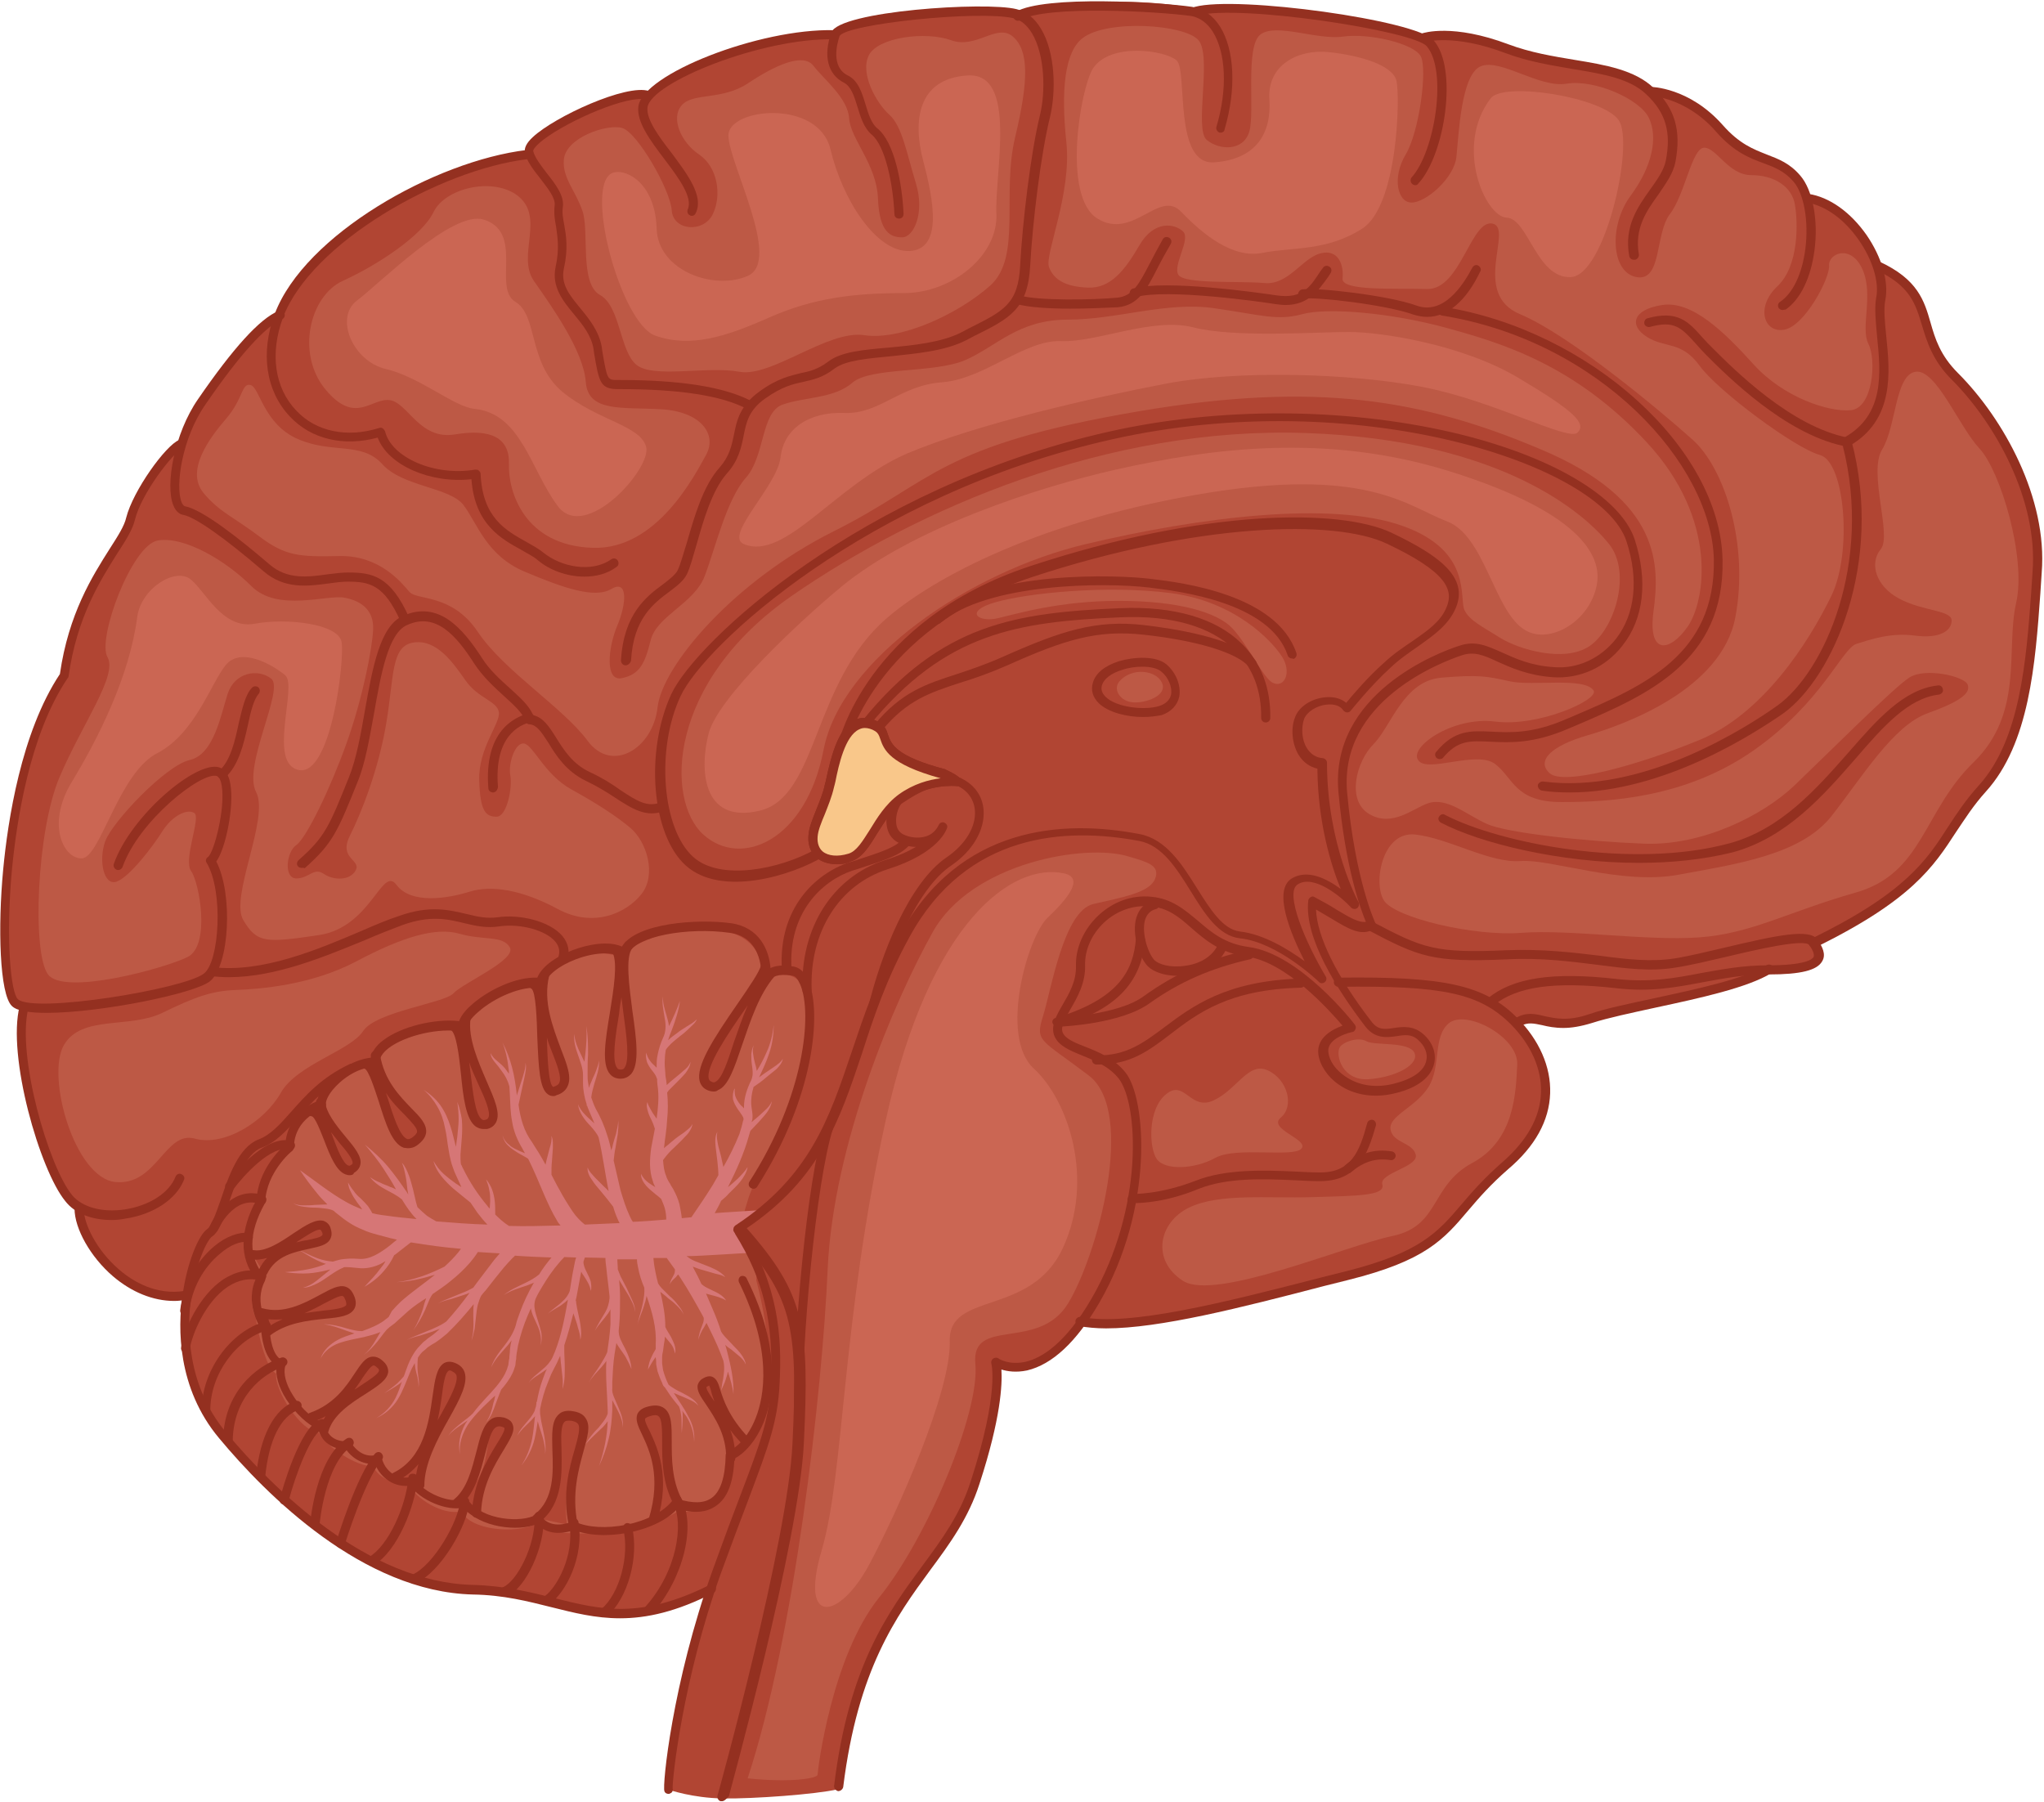 <svg width="447" height="394" viewBox="0 0 447 394" fill="none" xmlns="http://www.w3.org/2000/svg">
<path d="M146.3 391.4C146.3 391.4 151.4 393.2 158.1 393.3C164.8 393.4 178.4 392.4 183.2 391.3C184.1 377.2 191.6 358.9 194.6 354.2C197.6 349.5 210.5 333.1 212.6 325.9C214.7 318.7 218.5 305.8 217.6 298.8C221.6 300.2 228 298.9 231 295.2C234 291.5 236.5 288.9 236.5 288.9C236.5 288.9 240.8 290.4 254.1 288.4C267.4 286.4 302.2 277.6 306.5 275.4C310.8 273.2 317.6 267.8 323.8 260.5C330 253.2 336.6 251 338.1 241.2C339.6 231.4 332 223.9 332 223.9C332 223.9 333.4 222.7 334.7 222.6C336 222.5 341.9 224.2 344.2 223.5C346.5 222.8 362.9 219.1 365.1 218.6C367.3 218.1 382.6 214.4 386.2 212.1C390.8 212.1 396.4 211.6 397.6 209.8C398.9 208 396.5 206 396.5 206C396.5 206 409.1 199.2 410.4 198.2C411.7 197.3 420.4 190.3 423.5 185.9C426.6 181.6 433.2 171.8 435.3 170.1C437.5 168.4 442.1 159.5 444.1 142.8C446.1 126.1 446.9 114.5 442.6 105.7C438.3 96.9 434.2 87.4 428.5 82.9C422.8 78.5 421 68.9 420.3 66.8C419.6 64.7 415.6 59.1 411 58C407.2 47.8 400.1 44.3 395.1 42.8C393.2 37.3 391.3 36.6 389.6 36C387.9 35.4 379.7 32.7 376.8 28.9C373.9 25.1 367 19 361 19.6C355.2 14.2 342.2 13.8 332.5 11.3C322.8 8.8 324.1 6.5 311.9 8C298.8 2.4 270.6 0.4 262.2 2C241.9 -2 223.4 2.7 223.4 2.7C223.4 2.7 212.4 1.4 200.7 2.9C189 4.4 184.4 5.2 182.3 7.3C171 7.9 152.6 11.1 141.9 20.5C133.3 21 118.1 26.8 115.7 33.1C100.7 36.4 85.8 41.4 70.4 55.3C61.6 63.3 61.4 68.3 61.4 68.3C55.1 72.6 47.2 82.7 44.9 85.8C42.6 88.9 39.6 96.8 39.6 96.8C39.6 96.8 33.9 100.6 31.3 106.4C28.6 112.2 27.9 115.4 24.9 119.8C21.9 124.2 15.1 135 14 146.9C4.2 164.9 1.6 186.4 0.9 200.1C0.2 213.8 2.9 219.1 5.2 219.9C3.9 234.3 9 250 11.7 255.5C14.4 261 16.7 263.3 17.6 264C17.3 270.5 25.9 283.8 40.5 283.2C40 298.7 41.9 306.4 50.9 316.2C59.9 326 72.8 338 83.1 342.2C93.4 346.4 98.4 346.8 101.8 347.1C105.2 347.4 111.2 347.6 118.2 349.3C125.2 351 132.1 353.1 139 352.3C145.8 351.5 155.6 347.1 155.6 347.1C155.6 347.1 149.9 363.8 148.8 372.9C147.7 382 146.3 391.4 146.3 391.4Z" fill="#B14533"/>
<path d="M112.8 42.5C119.6 47.2 112.8 55.8 116.8 61.5C120.8 67.2 127.6 76.8 128.1 83.5C128.6 90.2 135.9 89 144.6 89.5C153.3 90 156.9 95 154.4 99.5C151.9 104 143.6 120.3 129.6 119.8C114.5 119.3 111.1 107.3 111.3 101.5C111.5 95.7 107.3 93.7 99.5 95C91.7 96.3 89.2 88 85.2 87.5C81.2 87 77.7 93 71.2 85.2C64.7 77.4 67.7 64.7 75 61.4C82.3 58.1 92.3 51.6 94.8 46.4C97.3 41.2 107.3 38.8 112.8 42.5Z" fill="#BD5945"/>
<path d="M44.5 107.8C40.5 102.9 45.8 95.8 49.5 91.5C53.2 87.2 52.8 83.7 54.8 84.2C56.8 84.7 57.6 92.7 65.1 96C72.6 99.3 79.1 96.5 83.6 101.5C88.1 106.5 98.4 106.5 101.4 110.5C104.4 114.5 106.4 121.5 114.7 125C123 128.5 130 131 133.7 128.8C137.4 126.6 137 132.1 135 136.8C133 141.5 132.2 149.1 136 148.3C139.8 147.5 141 145.3 142.3 140C143.6 134.7 151.8 132 154.1 126C156.4 120 158.9 109.2 163.1 104.5C167.3 99.8 166.4 90.2 171.1 88.5C175.8 86.8 182.4 87.2 186.4 83.7C190.4 80.2 204.4 81.7 211.2 78.7C218 75.7 222.7 69.9 233.5 69.9C244.3 69.9 255 65.9 265.5 67.4C276 68.9 279.3 70.2 284.8 68.7C290.3 67.2 304.3 68.4 316.3 71.7C328.3 75 344.3 79.7 360.1 96.7C375.9 113.7 372.9 131.5 369.1 137C365.3 142.5 360.3 143.5 361.6 133.7C362.9 123.9 363.6 109.4 336.8 98.2C311 87.3 287.8 83.4 249.3 89.9C205 97.4 204.3 105.2 182.3 116.2C160.3 127.2 144.8 145.7 143.8 154.7C142.8 163.7 133.8 169.2 128.5 162C123.2 154.8 110.2 146.7 104.5 138.2C98.8 129.7 91.2 131.4 89.5 129.4C87.8 127.4 83 121.4 74.2 121.6C65.4 121.8 62.4 121.6 56.7 117.3C51 113 48 112 44.5 107.8Z" fill="#BD5945"/>
<path d="M123.3 35C123.6 30.1 132.8 27 136.1 28C139.4 29 146.6 41.5 146.9 46C147.2 50.5 153.9 51 155.9 46.8C157.9 42.6 156.9 36.5 152.9 33.8C148.9 31.1 146.6 25.8 149.1 23C151.6 20.2 157.9 22 163.6 18.2C169.3 14.4 175.6 11.4 177.9 14.4C180.2 17.4 185.4 21.4 185.7 25.9C186 30.4 191.7 35.9 192 43.4C192.3 50.9 194.8 51.9 197.3 51.9C199.8 51.9 202.3 46.6 200.3 40.1C198.3 33.6 197.3 27.6 194.5 25.1C191.7 22.6 188 16.1 190 12.1C192 8.1 202.5 6.8 208 8.8C213.5 10.8 218 5 221.5 8C225 11 225 17.5 222 30C219 42.5 223.5 56.3 216.5 62.5C209.5 68.7 197 74.5 189 73.3C181 72.1 168.7 82.6 161.7 81.3C154.7 80 142.9 82.8 139.2 79.8C135.5 76.8 135.7 67 131.2 64.5C126.7 62 128.9 50.7 127.4 46.2C125.9 41.7 123 39 123.3 35Z" fill="#BD5945"/>
<path d="M236.8 8.3C242.2 4.2 259.1 5.3 262.1 8.8C265.1 12.3 261.1 28.3 263.9 30.6C266.7 32.9 271.9 33.1 273.2 28.8C274.5 24.5 272.2 10 275.7 7.5C279.2 5 288 8.8 293.7 8C299.4 7.2 309.2 9.5 310.7 12.3C312.2 15.1 310.4 28.8 307.4 33.8C304.4 38.8 305.6 44.3 308.7 44.3C311.8 44.3 318 39 318.5 34.3C319 29.6 319.5 16.3 323.8 14.5C328.1 12.7 336.6 19.3 342.6 18.3C348.6 17.3 358.6 21.6 360.6 25.8C362.6 30 361.4 36.3 356.6 42.8C351.8 49.3 352.3 59.6 357.9 60.6C363.5 61.6 361.9 51.1 365.2 46.8C368.5 42.5 370 32.3 372.7 32.3C375.4 32.3 378 38.3 383 38.3C388 38.3 391.8 40.8 392.5 44.6C393.2 48.4 393.5 58.1 388.7 62.6C383.9 67.1 385.7 72.9 390.2 72.1C394.7 71.3 400.2 60.8 400 58.1C399.8 55.4 404.8 53.3 407.3 58.9C409.8 64.5 406.8 71.7 408.6 75.2C410.4 78.7 409.6 89.2 404.8 89.7C400 90.2 390 86.9 383.5 79.7C377 72.5 370 65.7 363.5 66.7C357 67.7 356.2 71.2 360.2 73.7C364.2 76.2 367.7 74.5 371.7 80C375.7 85.5 392.5 98 398 99.5C403.5 101 405.1 120.9 400.5 130.3C395.5 140.6 385.5 156.1 371.7 161.8C357.9 167.5 341.9 171.8 338.9 169.1C335.9 166.4 339.2 163.1 347.2 160.8C355.2 158.5 376.5 150.8 379.5 135C382.5 119.2 377.2 102.5 370.2 96.2C363.2 89.9 343.2 73.2 332.4 68.7C321.6 64.2 331.1 49.9 326.4 48.9C321.7 47.9 319.4 63.4 312.1 63.2C304.8 63 293.3 63.7 293.6 60.9C293.9 58.1 292.8 54.4 288.8 55.4C284.8 56.4 281.8 62.4 276.5 61.9C271.2 61.4 259 62.2 257.7 60.1C256.4 58 260.5 52.3 258.7 50.6C256.9 48.9 252.4 48.1 249.2 53.6C246 59.1 242.9 63.1 237.9 62.9C232.9 62.7 230.4 61.1 229.4 58.4C228.4 55.7 234.4 42.4 233.2 31.1C232 19.8 232.8 11.3 236.8 8.3Z" fill="#BD5945"/>
<path d="M137.8 181C141.5 184.1 143.6 191.3 140.3 195.5C137 199.7 129.8 203 122 198.8C114.2 194.6 107.5 193.5 102.7 195C97.9 196.5 89.9 197.8 86.7 193.5C83.5 189.2 81.2 202.8 69.7 204.5C58.2 206.2 56.2 206.3 53.2 201.2C50.2 196.1 59 178.9 56 173.2C53 167.5 62.3 150.7 59.3 148.4C56.3 146.1 51.3 147.1 49.8 151.7C48.3 156.3 46.8 165 41.5 166.2C36.2 167.4 24.5 179.8 23 184C21.5 188.2 22.7 193.8 25.5 192.8C28.3 191.8 33.3 185.3 35.5 181.8C37.7 178.3 41 176.8 42.5 177.8C44 178.8 40 188 41.8 190.5C43.6 193 46.1 206.8 41 209.3C35.9 211.8 14 217.8 10.5 213.1C7 208.4 8 181.8 13 170C18 158.2 25.8 147.7 23.5 143.7C21.2 139.7 28.8 119.2 34.5 118.2C40.2 117.2 49.3 122.5 55 128.2C60.7 133.9 71.5 130 75.3 130.7C79.1 131.4 81.8 133.5 81.6 137.7C81.4 141.9 79.3 152.7 75.8 162.5C72.3 172.3 67 183.3 64.8 184.8C62.6 186.3 62 192.1 64.8 192.1C67.6 192.1 68.6 189.6 70.8 191.1C73 192.6 76.6 192.6 77.8 190.3C79 188 74 187.8 76.5 182.8C79 177.8 82.8 168.3 84.5 158C86.2 147.7 85.5 141.2 90.5 140.5C95.5 139.8 99 144.8 101.8 148.8C104.6 152.8 108.8 153.3 109.1 155.8C109.4 158.3 104.6 163.6 104.8 170.6C105 177.6 106.3 178.6 108.6 178.6C110.9 178.6 112.1 172.1 111.6 169.6C111.1 167.1 112.6 162.3 114.6 162.6C116.6 162.9 119.1 169.4 124.9 172.6C130.7 175.8 134.8 178.5 137.8 181Z" fill="#BD5945"/>
<path d="M14 228.5C17.9 221.9 28.3 225 35.5 221.5C42.7 218 46.3 216.7 51.5 216.5C56.7 216.3 68 215.5 78 210.2C88 204.9 95.3 202.7 100.5 204.2C105.7 205.7 110 204.5 111.5 207.2C113 209.9 101.2 215 99.2 217.2C97.2 219.4 82.2 221.2 79.4 225.5C76.6 229.8 64.9 232.8 61.4 239C57.9 245.2 49.1 250.8 42.6 249C36.1 247.2 34.3 259.3 25.3 258.5C16.3 257.7 10 235.3 14 228.5Z" fill="#BD5945"/>
<path d="M348.5 151C349.8 153 336.5 159 327 157.8C317.5 156.6 307.9 163.6 310.2 166.3C312.2 169.1 323 164 327 167.1C331 170.2 331.3 175.4 341.5 175.4C351.7 175.4 368.5 174.6 383.5 164.1C398.5 153.6 402.8 141.8 406 140.8C409.2 139.8 413.5 138.3 418.8 139C424.1 139.7 426.8 138 426.8 135.7C426.8 133.4 420.5 133.7 415.3 130.9C410.1 128.1 408.8 123.1 411.3 120.1C413.8 117.1 408.5 103.3 411.6 98.3C414.7 93.3 414.4 82 418.9 81.3C423.4 80.6 428.4 93.3 432.9 98.1C437.4 102.9 443.2 121.9 440.9 131.9C438.6 141.9 442.7 155.9 431.6 166.7C420.5 177.5 420.6 191 405.8 195.2C391 199.4 383 204.2 371.5 205C360 205.8 343.2 203.2 332.7 204C322.2 204.8 305.2 200.7 302.7 197C300.2 193.3 302.2 181.7 309.5 182.5C316.8 183.3 325.8 188.8 332.5 188.3C339.2 187.8 354.5 193.6 367 191.3C379.5 189 393.8 187 400.5 178.5C407.2 170 414 158.7 421.5 156C429 153.3 431 151.5 430.3 149.7C429.6 147.9 421 145.9 417.5 148.2C414 150.5 399.5 165 392.5 171.7C385.5 178.4 372.2 185 359.5 184.5C346.8 184 329.7 182.2 325.2 180.2C320.7 178.2 316.4 174.2 312.2 175.7C309 176.8 304.4 181 299.4 178C294.4 175 296.6 166.5 300.4 162.7C304.2 158.9 306.9 148.9 315.2 148.2C323.5 147.5 325.2 147.9 330.2 149C335.2 150.1 346.5 148 348.5 151Z" fill="#BD5945"/>
<path d="M320.3 133.5C321.4 135.7 324.1 137 328.1 139.5C332.1 142 342.1 145 347.6 141.3C353.1 137.6 356.9 125.3 351.9 119C346.9 112.7 328.9 96.2 285.6 94.7C242.3 93.2 200.8 111.2 173.3 130.2C145.8 149.2 145.5 175 153.8 182.5C162.1 190 176.3 183.8 180.1 164C183.9 144.2 212.1 125 237.4 119C262.7 113 291.2 109.5 306.7 115C322.2 120.5 319 131 320.3 133.5Z" fill="#BD5945"/>
<path d="M244.8 149C247.5 145.9 252.8 146.5 254.1 149.3C255.4 152.1 250.6 153.8 247.8 153.6C245 153.4 243.3 150.8 244.8 149Z" fill="#BD5945"/>
<path d="M278.3 149.3C280.9 150.6 282.6 147 280.3 143.5C278 140 270 131.5 256 129.7C242 127.9 224.7 129.7 217.7 131.7C210.7 133.7 213.9 136.2 218.2 135.2C222.5 134.2 231.7 131.4 244.7 131.4C257.7 131.4 266.2 133.9 269.5 137.4C272.8 140.9 276.3 148.3 278.3 149.3Z" fill="#BD5945"/>
<path d="M293 229C292 230.7 293.5 236.5 299.5 236C305.5 235.5 310.5 232.7 309.3 230.2C308.1 227.7 300.5 228.7 298.8 227.7C297.1 226.7 293.8 227.8 293 229Z" fill="#BD5945"/>
<path d="M316.8 223.8C320.6 220.6 332.1 226.8 331.8 232.8C331.5 238.8 331.3 249.3 322 254.3C312.7 259.3 315 268.1 304.5 270.3C294 272.5 265.7 284.6 258.7 280.1C251.7 275.6 253.4 267.3 260 264.1C266.6 260.9 277 262.1 287 261.8C297 261.5 303 261.5 302.3 259C301.6 256.5 310.3 255.2 309.6 252.5C308.9 249.8 304.6 250 304.1 247C303.6 244 309.6 242.2 312.4 237.7C315.2 233.2 313.3 226.8 316.8 223.8Z" fill="#BD5945"/>
<path d="M255 239.3C259.1 235.9 260.3 243.1 265.5 240.6C270.7 238.1 273 232.1 277.3 234.1C281.6 236.1 283.1 241.9 280.1 244.4C277.1 246.9 286.4 249.2 284.6 251.2C282.8 253.2 270.3 250.7 265.8 253.2C261.3 255.7 254.8 256 253 253.5C251.2 251 251 242.5 255 239.3Z" fill="#BD5945"/>
<path d="M246.8 187.3C237.5 184.4 212.5 188.6 204 203.8C195.5 219 182.2 250.3 181 277.6C179.8 304.9 173.7 357.9 163.5 388.9C173 389.9 178.8 388.9 178.8 388.1C178.8 387.3 181.8 362.3 192.3 349.3C202.8 336.3 214.3 308.8 213.3 298.3C212.3 287.8 227.1 295.7 233.6 285C239.9 274.7 248.6 243.2 238.1 235.2C227.6 227.2 226.3 227.9 228.1 222.2C229.9 216.5 232.6 199.2 239.1 197.7C245.6 196.2 251.4 195.2 252.6 192.2C253.8 189.2 250.8 188.5 246.8 187.3Z" fill="#BD5945"/>
<path d="M155 160.3C157.1 152.5 174.6 136.1 184 128.3C199.5 115.5 227.1 106.5 244 102.7C265 98 290 94.7 316.8 103C342.2 110.9 350.7 119.9 349.2 127.9C347.7 135.9 339 140.9 333.7 137.9C326.7 134 324.9 117.2 316.4 114C307.9 110.8 298.8 101.7 261.6 108.2C224.4 114.7 202.6 127.6 193.8 135.3C177.6 149.4 178.9 174.3 166.1 177.3C153.3 180.3 153 167.8 155 160.3Z" fill="#CB6653"/>
<path d="M232.7 191C221.6 188.6 203.4 201 193.7 245C184 289 184.7 322 179.7 339C174.7 356 183.7 354 190 342.3C196.3 330.6 208 304.3 207.7 293.3C207.4 282.3 225.4 288 232.4 273C239.4 258 233.7 240.7 226.1 233.7C218.4 226.7 224.8 204.7 229.1 200.7C233.3 196.7 237.3 192 232.7 191Z" fill="#CB6653"/>
<path d="M30 135C30.8 128.7 38.3 124 41.7 126.7C45 129.4 48.7 137.7 55.7 136.4C62.7 135.1 74 136.4 74.7 140.4C75.4 144.4 72.4 169.7 65.4 168.4C58.4 167.1 65.1 150.1 62.4 147.7C59.7 145.4 52.7 141.4 49.4 145.4C46.1 149.4 42.7 160.4 34.4 164.7C26 169 22 187.3 18 187.7C14 188 10 180.4 15.7 171C21.4 161.6 28.3 148 30 135Z" fill="#CB6653"/>
<path d="M162.7 119C158.2 117.2 170 106.3 170.7 100C171.4 93.7 177 90 184.7 90.3C192.4 90.6 196.7 84.3 206 83.6C215.3 82.9 224 74.3 232 74.6C240 74.9 252 69.3 261 71.6C270 73.9 288 72.6 295 72.6C302 72.6 319.7 75.3 332 82.6C344.3 89.9 347 92.6 345 94.6C343 96.6 326.7 87.6 311 84.6C295.3 81.6 270.7 80.9 255 83.9C239.3 86.9 214 92.6 198.3 99.2C182.7 106 171.7 122.7 162.7 119Z" fill="#CB6653"/>
<path d="M105.7 48C114.7 50.7 107.7 63 112.7 66C117.7 69 115.4 79.3 123 85.7C130.7 92 140 93 141.3 97.7C142.6 102.4 128 118.7 122 110.7C116 102.7 114 90.4 103.7 89.4C99.4 89 91.7 82.4 84.4 80.7C77.1 79 73.1 69.4 78.1 65.7C83 62 98.9 46 105.7 48Z" fill="#CB6653"/>
<path d="M134.3 37.7C127.3 39.3 135.6 70.7 143.3 73.4C151 76.1 158.6 73.7 168.3 69.4C178 65.1 187 64.1 197.6 64.1C208.3 64.1 218.3 55.8 217.9 46.8C217.5 37.8 222.6 15.8 211.6 16.5C200.6 17.2 199.6 26.5 201.9 35.2C204.2 43.9 206.2 54.5 198.9 54.9C191.6 55.2 184.2 43.6 181.6 32.6C178.9 21.6 159.3 23.6 159.3 29.6C159.3 35.6 171 56.9 163.6 60.3C156.3 63.6 143.9 59.3 143.6 50C143.3 40.3 137.3 37 134.3 37.7Z" fill="#CB6653"/>
<path d="M239 15C242.8 9.2 254.8 11 257.3 13.2C259.8 15.4 256.5 36.2 265.6 35.5C274.7 34.8 278.1 29.2 277.6 21.7C277.1 14.2 283.9 10.7 290.6 11.4C297.3 12.1 304.6 14.2 305.4 17.7C306.2 21.2 305.7 45 297.9 50C290.1 55 282.6 54 276.1 55.3C269.6 56.6 263.1 51.3 258.3 46.3C253.5 41.3 247.8 52.6 240 47.8C232.2 43 236.3 19.3 239 15Z" fill="#CB6653"/>
<path d="M326 21.5C328.8 17.8 350.5 21.2 354 26.3C357.5 31.4 351 60.3 343.5 60.6C336 60.9 334.2 47.8 329.5 47.6C324.8 47.4 318 32 326 21.5Z" fill="#CB6653"/>
<path d="M160.9 269.1C162.5 267.9 163.1 262.4 164.8 259.3C169.3 251 174.5 241.1 175.9 234.2C180.2 213.2 173.8 212.5 167.1 212.8C165.7 204.2 159.1 203 151.7 203C144.3 203 134.8 209 134.8 209C134.8 209 129.9 207.5 125.4 209C120.9 210.5 117.1 215.8 117.1 215.8C117.1 215.8 114.2 214.9 108.8 217.4C103.4 219.9 99.8 225.2 99.8 225.2C99.8 225.2 93.6 224.4 88.5 226.3C82 228.8 81.1 233.2 81.1 233.2C81.1 233.2 76 233.2 73.3 236.1C70.6 239 70.2 241 70.2 241C70.2 241 62.7 246.7 62.2 251.9C58.4 254.2 55.4 263.8 55.4 263.8C55.4 263.8 51.6 275 55.9 279.7C54.1 284.9 55.9 288.1 55.9 288.1C55.9 288.1 57.6 299 60.4 300.4C59.9 303.9 65.8 313.1 69.7 313.3C71.5 316.5 78.2 320.9 81.6 320.6C82.8 323.6 87.1 324.7 89.5 324.7C90.7 327.5 96.7 331.5 100.9 330.5C102.9 334.7 112.6 335.4 116.9 333.4C119.9 336.4 139.2 336.4 148.4 330.4C153.9 331.6 158.9 327.5 159.5 319.1C164.2 317.1 172.4 306.8 165.4 280C165.8 275.3 160.9 269.1 160.9 269.1Z" fill="#BD5945"/>
<path d="M167.7 235.5C168.4 234.9 169.1 234.4 169.8 233.8C170.4 233.2 171.1 232.4 171.2 231.5C170.8 232.3 170 232.8 169.3 233.3L167.1 234.8C166.7 235.1 166.4 235.3 166 235.6C166.8 233.9 167.6 232.2 168.2 230.4C168.9 228.4 169.2 226.2 169.2 224.1C169 226.2 168.5 228.3 167.6 230.2C167 231.6 166.3 232.9 165.5 234.2C165.4 233.6 165.3 233.1 165.1 232.5C164.9 231.8 164.8 231.2 164.7 230.5C164.6 229.8 164.6 229.1 164.9 228.5C164.5 229.1 164.4 229.8 164.3 230.5C164.3 231.2 164.3 231.9 164.4 232.6C164.5 233.3 164.6 234 164.6 234.6C164.6 234.9 164.6 235.2 164.5 235.5C164.5 235.7 164.4 235.8 164.4 235.9C164.4 236 164.3 236.1 164.3 236.2C163.4 238 162.7 240 162.7 242.1V242.4C162.5 242.2 162.4 242 162.2 241.9C161.7 241.4 161.3 240.8 161 240.2C160.7 239.6 160.6 238.9 160.7 238.1H160.6C160.3 238.8 160.2 239.6 160.3 240.4C160.5 241.2 160.9 241.9 161.3 242.5C161.7 243.1 162.2 243.7 162.5 244.3C162.5 244.4 162.6 244.5 162.6 244.6C162.6 244.8 162.6 245 162.5 245.1C162.3 246.1 162 247 161.7 248C160.7 250.5 159.5 252.9 158.2 255.2C158.1 254.7 158 254.3 157.9 253.9C157.7 252.8 157.4 251.8 157.1 250.7C156.9 249.6 156.6 248.6 156.9 247.5C156.3 248.5 156.4 249.7 156.5 250.8C156.6 251.9 156.8 253 156.9 254.1C157 255.1 157.1 256.1 157.1 257C156.7 257.7 156.3 258.4 155.9 259.1C154.4 261.5 152.8 263.9 151.2 266.2C150.5 266.3 149.8 266.3 149.1 266.4C149 265.4 148.8 264.4 148.6 263.4C148.3 262.2 147.8 261.1 147.2 260L146.7 259.2C146.6 258.9 146.4 258.7 146.3 258.5C146.1 258.1 145.8 257.7 145.7 257.2C145.2 256.1 145.1 254.9 145 253.7C145.1 253.6 145.2 253.4 145.3 253.3C145.9 252.5 146.6 251.7 147.4 251C148.2 250.2 149 249.5 149.7 248.7C150.1 248.3 150.5 247.9 150.8 247.4C151.1 246.9 151.4 246.4 151.4 245.8C151.2 246.3 150.8 246.7 150.4 247C150 247.3 149.6 247.7 149.1 248C148.2 248.6 147.3 249.3 146.5 250C146.1 250.4 145.6 250.7 145.2 251.1C145.4 249.1 145.8 247 145.9 244.8C146.1 242.9 146.1 240.9 145.9 238.9C146 238.8 146.1 238.7 146.2 238.5C146.8 237.9 147.4 237.3 148 236.7C148.6 236.1 149.3 235.4 149.9 234.7C150.4 234 151 233.1 151 232.2C150.7 233.1 150.1 233.7 149.4 234.2C148.8 234.8 148.1 235.3 147.4 235.9C146.9 236.3 146.3 236.8 145.8 237.3C145.8 236.9 145.7 236.6 145.7 236.3C145.6 235.8 145.5 235.2 145.5 234.7C145.4 233.6 145.3 232.6 145.4 231.5C145.4 230.9 145.5 230.2 145.6 229.6C145.9 229.1 146.3 228.7 146.7 228.3C147.3 227.7 148 227.2 148.7 226.6C149.4 226.1 150.1 225.5 150.7 224.9C151.3 224.3 152.1 223.7 152.4 222.9C151.8 223.5 151 224 150.3 224.4C149.6 224.9 148.8 225.3 148.1 225.9C147.4 226.4 146.7 226.9 146.1 227.5C146.3 226.8 146.6 226 146.9 225.3C147.7 223.2 148.4 221.1 148.7 218.9C148 220.8 147.2 222.6 146.3 224.4C146.2 223.6 146 222.9 145.8 222.2C145.4 220.8 144.9 219.4 145 217.9C144.7 219.4 145.1 220.9 145.3 222.3C145.6 223.7 145.7 225.2 145.2 226.5C145 227 144.8 227.4 144.6 227.9C144.2 229 143.9 230.1 143.7 231.3C143.6 232 143.6 232.8 143.6 233.5C143.5 233.4 143.5 233.4 143.4 233.3C142.9 232.8 142.4 232.4 142.1 231.9C141.7 231.4 141.5 230.8 141.3 230.2C141.2 230.9 141.3 231.6 141.5 232.3C141.8 233 142.2 233.6 142.6 234.1C143 234.6 143.4 235.1 143.6 235.7C143.6 235.8 143.6 235.8 143.7 235.9C143.7 236.7 143.8 237.5 143.9 238.2C144.1 240.3 143.9 242.4 143.6 244.6V244.7C143.6 244.6 143.5 244.5 143.5 244.5C143.1 243.9 142.7 243.4 142.4 242.8C142.1 242.2 141.7 241.7 141.6 241C141.3 241.7 141.5 242.4 141.7 243.1C141.9 243.8 142.2 244.4 142.5 245C142.8 245.6 143 246.2 143.2 246.8V246.9C142.9 248.3 142.7 249.7 142.4 251.1C142.1 253.4 141.9 255.9 142.8 258.4C142.9 258.8 143.1 259.2 143.3 259.6C142.8 259.3 142.3 259 141.9 258.7C141.2 258.2 140.6 257.6 140.2 256.7C140.1 257.6 140.7 258.6 141.3 259.3C141.9 260 142.7 260.6 143.4 261.2C143.8 261.5 144.2 261.8 144.6 262.2C144.9 262.9 145.2 263.6 145.4 264.3C145.6 265.1 145.7 265.9 145.7 266.7C143.3 266.9 140.8 267.1 138.4 267.2C138.1 266.8 137.9 266.3 137.7 265.9C136.9 264.2 136.3 262.3 135.7 260.3C135.2 258.2 134.7 256 134.2 253.8C134.3 252.9 134.4 251.9 134.6 251C134.8 250 134.9 249 135.1 248C135.2 247 135.3 246 135.2 245C135.2 246 134.9 247 134.7 248C134.4 249 134.1 249.9 133.9 250.9C133.8 251.1 133.8 251.3 133.7 251.6C133.4 250.5 133.2 249.4 132.8 248.3L132.3 246.8L131.7 245.3C131.5 244.8 131.2 244.3 131 243.8L130.3 242.5C129.9 241.7 129.6 240.9 129.3 240C129.4 239 129.7 238 130 236.9C130.5 235.3 131.1 233.6 131 231.9C130.9 232.7 130.6 233.5 130.3 234.3C130 235.1 129.6 235.8 129.3 236.6C129.1 237 128.9 237.5 128.8 237.9C128.7 237.5 128.7 237.1 128.6 236.7C128.5 236.1 128.5 235.6 128.5 235C128.5 234.9 128.5 234.7 128.5 234.6C128.5 233.3 128.5 231.9 128.6 230.6C128.6 228.5 128.6 226.4 128.2 224.4C128.4 226.5 128.2 228.5 128 230.6C127.9 231.1 127.9 231.7 127.8 232.2C127.5 231.6 127.3 231.1 127 230.5C126.3 229.1 125.7 227.7 125.6 226.1C125.4 227.7 125.9 229.3 126.4 230.7C126.9 232.2 127.5 233.6 127.5 235.1C127.5 235.7 127.5 236.3 127.5 236.8C127.5 238.4 127.8 240 128.3 241.5C128.3 241.6 128.3 241.7 128.3 241.8H128.4C128.5 242.2 128.7 242.6 128.9 243.1L129.5 244.5C129.7 244.9 129.8 245.3 130 245.7C129.9 245.6 129.9 245.6 129.8 245.5C128.5 244.3 127.1 243.2 126.4 241.5C126.5 242.4 126.9 243.3 127.4 244.1C127.9 244.9 128.5 245.6 129.1 246.2C129.8 247 130.5 247.8 130.9 248.7C131.8 252.5 132.3 256.5 133.1 260.5C132.8 260.1 132.4 259.8 132.1 259.5L130.1 257.5C129.5 256.8 128.8 256.2 128.5 255.3C128.4 256.3 128.9 257.3 129.5 258.1C130 258.9 130.7 259.7 131.3 260.4C132.3 261.6 133.2 262.7 134.1 263.9C134.4 265 134.8 266 135.3 267.1C135.4 267.2 135.4 267.3 135.5 267.5C135.3 267.5 135.1 267.5 134.9 267.5C132.6 267.6 130.2 267.7 127.9 267.8C127 267.1 126 266.1 125.2 264.9C124.2 263.4 123.2 261.8 122.3 260.1C121.7 259.1 121.2 258 120.6 256.9C120.6 256.8 120.6 256.8 120.6 256.7C120.6 255.8 120.6 254.9 120.7 254L120.9 251.2C120.9 250.3 121 249.3 120.6 248.4C120.7 249.3 120.5 250.2 120.2 251.1C120 252 119.7 252.9 119.5 253.8C119.4 254.1 119.4 254.4 119.3 254.7C118.4 253 117.4 251.4 116.3 249.7C114.6 247.4 113.8 244.6 113.4 241.6C113.6 240.7 113.8 239.7 114 238.8L114.7 235.6C114.9 234.5 115.2 233.4 114.9 232.4C115 233.5 114.6 234.5 114.3 235.6L113.3 238.7C113.2 239 113.1 239.3 113 239.6C113 239.5 113 239.4 113 239.3C112.8 237.4 112.5 235.4 112 233.5C111.5 231.6 110.8 229.7 109.9 228C110.6 229.8 111 231.7 111.2 233.6C111.3 234 111.3 234.4 111.3 234.8C111 234.4 110.7 234 110.4 233.6C109.9 233 109.3 232.5 108.7 232C108.1 231.5 107.6 231 107.3 230.3C107.3 231.1 107.8 231.8 108.3 232.4C108.8 233 109.3 233.6 109.7 234.2C110.5 235.2 111.1 236.4 111.4 237.6C111.4 238.2 111.5 238.8 111.5 239.4C111.6 241.3 111.6 243.3 112 245.3C112.3 247.3 113.1 249.3 114.2 251.1C114.4 251.5 114.6 251.8 114.8 252.2C114.4 252 114 251.9 113.6 251.7C112.8 251.3 112 251 111.4 250.4C110.7 249.9 110.2 249.2 109.9 248.3C110.1 249.2 110.5 250 111.2 250.6C111.8 251.2 112.6 251.7 113.4 252.2C114.1 252.6 114.9 253 115.5 253.4C116.8 256 117.9 258.7 119.1 261.5C119.9 263.3 120.7 265.1 121.8 266.9C122 267.3 122.3 267.7 122.6 268C122.5 268 122.5 268 122.4 268C118.7 268.1 115 268.2 111.3 268.1C110.2 267.4 109.2 266.5 108.3 265.6C108.3 265.5 108.3 265.4 108.3 265.3C108.3 264.5 108.3 263.6 108.2 262.7C108.1 261.8 107.9 260.9 107.6 260.1C107.3 259.3 106.8 258.5 106.3 257.9C106.6 258.7 106.9 259.5 107 260.3C107.2 261.1 107.2 261.9 107.2 262.7C107.2 263.2 107.1 263.7 107.1 264.3C106.9 264.1 106.7 263.9 106.5 263.6C104.5 261.2 102.7 258.5 101.3 255.6C101.1 255.3 101 254.9 100.8 254.6C100.7 253.9 100.7 253.2 100.7 252.5C100.8 251.3 100.9 250 101 248.7C101.1 247.4 101.1 246.1 101 244.8C100.8 243.5 100.5 242.2 100 241C100.2 242.3 100.3 243.6 100.3 244.8C100.3 246.1 100.1 247.3 100 248.6C99.9 249.3 99.8 250.1 99.7 250.8C99.3 249.3 99 247.8 98.5 246.3C98 244.7 97.3 243.1 96.3 241.7C95.3 240.3 94 239.2 92.6 238.3C93.9 239.4 94.9 240.7 95.7 242.1C96.5 243.5 97 245 97.3 246.6C97.7 248.2 97.8 249.8 98.1 251.4C98.2 252.2 98.4 253.1 98.6 253.9C98.8 254.7 99.1 255.5 99.4 256.3C99.9 257.4 100.4 258.5 100.9 259.6C100.5 259.4 100.2 259.1 99.8 258.9C98.8 258.2 97.9 257.5 97 256.7C96.1 255.9 95.4 254.9 94.8 253.9C95.1 255.1 95.7 256.2 96.5 257.2C97.3 258.2 98.2 259.1 99.1 259.9C100.4 261 101.7 262 102.9 263C103.4 263.7 103.9 264.5 104.4 265.2C105.1 266.1 105.8 267 106.6 267.8C102.9 267.7 99.1 267.4 95.4 267.1C94.7 266.7 94 266.3 93.4 265.9C92.7 265.3 92 264.7 91.3 264C91.2 263.7 91.1 263.3 91 263L90.3 260C90 259 89.8 258 89.4 257C89 256 88.6 255 87.9 254.3C88.3 255.2 88.5 256.2 88.7 257.2C88.9 258.2 89 259.2 89.1 260.2C89.2 260.5 89.2 260.9 89.3 261.2C89.2 261.1 89.1 261 89.1 260.9C87.8 259 86.4 257 84.9 255.2C83.4 253.4 81.6 251.8 79.8 250.3C81.3 252.1 82.8 253.9 84 255.8C84.9 257.2 85.8 258.6 86.6 260.1C86.2 259.9 85.8 259.7 85.4 259.6C84.6 259.2 83.8 259 83.1 258.6C82.3 258.3 81.6 257.9 80.9 257.4C81.4 258.1 82.1 258.7 82.8 259.2C83.5 259.7 84.3 260.1 85 260.5C85.8 260.9 86.5 261.3 87.1 261.7C87.4 261.9 87.6 262.1 87.9 262.3C88.8 263.8 89.8 265.3 91.1 266.6C89.5 266.4 87.9 266.3 86.4 266.1C85.4 266 84.4 265.8 83.4 265.7C82.7 265.6 82.1 265.5 81.4 265.3C81.2 264.8 80.8 264.3 80.5 263.8C80 263.2 79.4 262.6 78.9 262.1C78.3 261.6 77.8 261.1 77.4 260.5C76.9 259.9 76.5 259.3 76.1 258.6C76.2 259.4 76.4 260.1 76.8 260.8C77.1 261.5 77.6 262.2 78 262.8C78.4 263.4 78.9 263.9 79.2 264.5C78 264 76.8 263.5 75.6 262.8C72.2 260.9 69 258.3 65.6 255.9C66.7 257.6 68 259.3 69.3 260.9C70 261.8 70.8 262.6 71.6 263.4C71.5 263.4 71.4 263.4 71.3 263.4C70.5 263.4 69.6 263.5 68.8 263.5C68 263.6 67.2 263.6 66.4 263.6C65.6 263.6 64.8 263.5 64.1 263.1C64.8 263.6 65.6 263.8 66.4 263.9C67.2 264 68 264.1 68.8 264.1C69.6 264.1 70.4 264.2 71.2 264.3C71.9 264.4 72.5 264.5 73 264.8C73.2 265 73.4 265.2 73.7 265.4C75.4 266.8 77.2 268.1 79.3 268.9C80.3 269.4 81.4 269.7 82.5 270C83.5 270.3 84.5 270.5 85.5 270.8C85.9 270.9 86.4 271 86.8 271.1L85.1 272.5C83 274.1 80.8 275.5 78.5 275.3C77.2 275.2 75.6 275.2 74.2 275.5C73.7 275.6 73.2 275.8 72.8 275.9C71.7 275.8 70.6 275.6 69.5 275.2C67.9 274.6 66.4 273.8 64.9 273.1C66.4 273.9 67.8 274.9 69.3 275.6C69.9 275.9 70.6 276.2 71.3 276.4C70.9 276.5 70.6 276.7 70.2 276.8C67.7 277.7 65 278 62.3 278.2C63.7 278.4 65 278.5 66.4 278.5C67.8 278.5 69.2 278.3 70.6 278C71.2 277.9 71.8 277.7 72.3 277.6C72.1 277.7 72 277.9 71.8 278C70.9 278.7 70.1 279.4 69.2 280.1C68.3 280.8 67.4 281.3 66.3 281.6C67.4 281.6 68.5 281.1 69.5 280.6C70.5 280.1 71.4 279.4 72.3 278.8C73.2 278.2 74.1 277.6 75.1 277.2C75.2 277.1 75.3 277.1 75.5 277.1C76.4 277.1 77.3 277.2 78.3 277.3C79.8 277.5 81.4 277.2 82.8 276.6C83.3 276.4 83.8 276.1 84.3 275.8C84 276.4 83.6 276.9 83.2 277.4C82.2 278.8 80.9 280.1 79.7 281.4C81.3 280.5 82.7 279.4 83.9 278C84.8 277 85.6 275.8 86.2 274.5C86.3 274.4 86.4 274.4 86.5 274.3L89.7 271.8C89.8 271.8 89.8 271.7 89.9 271.7C93.5 272.3 97.2 272.8 100.8 273.1C100.6 273.4 100.4 273.6 100.2 273.9C99.3 275 98.3 276 97.2 277C95.6 277.8 94 278.5 92.3 279.1C90.5 279.7 88.6 280.2 86.7 280.4C88.6 280.3 90.6 280 92.5 279.5C93.4 279.3 94.2 279 95.1 278.8C92.7 280.7 90.1 282.5 87.7 284.6L86.7 285.6L85.7 286.7L85 288C84.7 288.3 84.3 288.5 84 288.8C82.6 289.8 80.9 290.5 79.2 291.1C79.2 291.1 79.2 291.1 79.1 291.1C78 291.1 76.9 290.8 75.8 290.5C74.2 290 72.5 289.6 70.8 289.6C72.5 289.8 74.1 290.4 75.7 291C76.3 291.2 76.9 291.4 77.5 291.6C76.3 292 75 292.4 73.9 293C72.2 293.9 70.7 295.3 70.1 297.1C71 295.4 72.5 294.3 74.2 293.7C75.9 293.1 77.7 292.8 79.6 292.4C80.8 292.1 82 291.8 83.2 291.3L82.2 293C81.5 294.2 80.7 295.4 79.5 296.3C80.7 295.5 81.7 294.4 82.6 293.3L83.9 291.6C84.2 291.2 84.6 290.7 85 290.4C85 290.4 85.1 290.4 85.1 290.3C85.5 290 85.9 289.7 86.3 289.4L87.4 288.4L88.4 287.5L89.4 286.6C90.6 285.6 91.9 284.7 93.2 283.9C92.9 284.7 92.7 285.4 92.5 286.2C92 287.8 91.3 289.4 90.4 290.9C91.4 289.5 92.3 288 93 286.4C93.3 285.6 93.7 284.8 94 284C94.2 283.6 94.4 283.3 94.6 283C95.9 282.1 97.3 281.2 98.6 280.1C100.1 278.9 101.5 277.6 102.8 276.1C103.4 275.4 104 274.6 104.5 273.8C106.1 273.9 107.7 274 109.3 274.1C108.9 274.6 108.5 275 108.1 275.5C106.8 277.2 105.5 278.9 104.3 280.5C104 280.9 103.8 281.2 103.5 281.6C102.8 282 102 282.4 101.2 282.7C100.3 283.1 99.4 283.4 98.5 283.8C97.6 284.2 96.7 284.5 95.8 285C96.7 284.6 97.7 284.3 98.6 284.1C99.5 283.8 100.5 283.5 101.4 283.2C101.8 283.1 102.3 282.9 102.7 282.7C101.1 284.9 99.4 287 97.6 289C97.4 289.1 97.2 289.3 97 289.4C96.2 289.9 95.3 290.3 94.4 290.7C93.5 291.1 92.6 291.4 91.7 291.8C90.8 292.2 89.9 292.5 89 293C89.9 292.6 90.9 292.3 91.8 292.1C92.7 291.8 93.7 291.5 94.6 291.2C95.1 291 95.6 290.8 96.2 290.6C95.6 291.1 95 291.7 94.4 292.1C94 292.4 93.5 292.7 93.1 293.1C92.6 293.4 92.3 293.8 91.9 294.2C90.3 295.8 89.4 297.9 88.7 299.9C88.6 300.3 88.4 300.7 88.3 301C87.9 301.5 87.4 302 86.9 302.5C86 303.3 85 304 84 304.7C85 304.1 86.1 303.5 87.1 302.8C87.4 302.6 87.7 302.4 87.9 302.1C87.5 303.3 87.1 304.5 86.5 305.7C85.6 307.5 84.1 309.1 82.3 310.1C84.2 309.3 85.9 307.8 87 306C88.1 304.2 88.8 302.2 89.6 300.3C89.9 299.5 90.3 298.8 90.7 298.1C90.7 298.4 90.8 298.7 90.8 299C90.9 299.7 91.1 300.4 91.3 301.2C91.4 301.9 91.6 302.6 91.5 303.4C91.7 302.7 91.6 301.9 91.5 301.2C91.4 300.5 91.3 299.7 91.3 299C91.3 298.3 91.3 297.6 91.4 296.9C91.8 296.3 92.2 295.7 92.8 295.3C93.2 295 93.5 294.6 93.9 294.4C94.3 294.1 94.7 293.9 95.2 293.6C96.1 293 97 292.3 97.8 291.6C99.9 289.6 101.8 287.4 103.6 285.2C103.5 286.1 103.5 286.9 103.5 287.8C103.5 288.7 103.6 289.6 103.5 290.5C103.5 291.4 103.3 292.3 103.1 293.2C103.4 292.4 103.6 291.5 103.8 290.6C103.9 289.7 104 288.8 104.1 287.9C104.2 287 104.3 286.1 104.5 285.3C104.7 284.7 104.9 284 105.2 283.4C105.5 283 105.8 282.6 106.2 282.2C107.5 280.5 108.8 278.9 110.1 277.3C110.8 276.5 111.4 275.8 112.1 275.1C112.3 274.9 112.5 274.8 112.6 274.6C115.3 274.8 118 274.9 120.6 275C119.6 276.2 118.7 277.4 117.9 278.7C117.1 279.4 116 280 115 280.5C113.4 281.3 111.6 282 110.2 283.2C111.7 282.2 113.5 281.7 115.3 281.1C115.8 280.9 116.3 280.7 116.8 280.5C116.8 280.5 116.8 280.6 116.7 280.6C115.5 282.7 114.5 284.8 113.7 287C113.4 287.9 113 288.8 112.8 289.8C112.3 291.5 111.3 293 110.2 294.4C109.1 295.8 107.9 297.3 107.4 299.1C108.1 297.4 109.4 296.1 110.6 294.7C111.1 294.2 111.5 293.6 111.9 293.1C111.8 293.4 111.8 293.6 111.7 293.9C111.6 294.5 111.5 295.1 111.5 295.7L111.4 296.6C111.4 296.9 111.4 297.2 111.3 297.4L111.2 298.2C111.2 298.5 111.1 298.7 111 299C110.9 299.5 110.6 300 110.4 300.5C109.4 302.4 107.8 304.1 106.2 305.8C105.2 306.9 104.3 307.9 103.4 309.1C102.7 309.8 101.9 310.4 101.1 311C100 311.9 98.8 312.8 98 314C98.9 312.9 100.1 312.1 101.3 311.3C101.6 311.1 102 310.8 102.3 310.6C102.1 310.8 102 311.1 101.8 311.3C100.6 313.4 100.1 315.8 100.6 318.1C100.3 315.8 101.1 313.5 102.3 311.6C103.6 309.7 105.2 308.1 106.9 306.5C107.3 306.1 107.8 305.6 108.3 305.2C108.2 305.7 108.1 306.3 107.9 306.8C107.6 308.3 107.2 309.7 106.3 311C107.4 309.9 107.9 308.4 108.4 307C108.7 306.3 108.9 305.6 109.2 304.9C109.3 304.6 109.5 304.2 109.6 303.9C110.3 303.1 111 302.2 111.6 301.2C111.9 300.7 112.2 300.1 112.4 299.5C112.5 299.2 112.6 298.9 112.7 298.6L112.8 297.6C112.9 297.3 112.9 297 112.9 296.7L113 295.9C113.1 295.4 113.2 294.8 113.3 294.2C113.8 292 114.5 289.8 115.4 287.7C115.6 287.2 115.9 286.6 116.1 286.1V286.2C116.3 287.2 116.7 288.1 117.1 288.9C117.5 289.8 117.9 290.6 118.1 291.5C118.3 292.4 118.4 293.4 118.2 294.3C118.5 293.4 118.5 292.4 118.4 291.5C118.2 290.6 117.9 289.6 117.6 288.7C117.3 287.8 117 286.9 116.9 286C116.8 285.4 116.9 284.7 117.1 284.1C117.5 283.2 118 282.3 118.5 281.5C119.7 279.5 120.9 277.7 122.4 276C122.7 275.6 123.1 275.3 123.4 274.9C124.3 274.9 125.1 275 126 275C125.8 275.5 125.7 276.1 125.6 276.6C125.2 278.5 124.9 280.4 124.6 282.3C124.3 283.2 123.7 284 123 284.6C122 285.6 120.8 286.3 119.8 287.3C120.9 286.4 122.2 285.9 123.3 285C123.6 284.8 123.9 284.5 124.2 284.2C123.5 288.1 122.8 291.9 121.4 295.5C121.2 296 121 296.4 120.8 296.9C120.3 297.9 119.5 298.8 118.6 299.5C117.6 300.4 116.4 301.2 115.6 302.4C116.5 301.3 117.8 300.7 118.9 299.9C119.1 299.7 119.4 299.6 119.6 299.4L119.3 300L118.7 301.6C118.1 303.2 117.7 304.9 117.4 306.6H117.3C117.3 306.7 117.3 306.9 117.3 307C117.3 307.2 117.2 307.4 117.2 307.6C117.1 307.9 117 308.2 116.9 308.6C116.6 309.2 116.2 309.8 115.7 310.4C114.8 311.5 113.7 312.6 113.1 314C113.9 312.7 115 311.8 116.1 310.7C116.4 310.4 116.7 310 117 309.7C116.8 311.3 116.7 312.9 116.4 314.5C116 316.6 115.2 318.7 114 320.5C115.4 318.8 116.4 316.8 116.9 314.7C117.2 313.4 117.4 312.1 117.6 310.8C117.8 311.4 117.9 312 118.1 312.5C118.4 313.4 118.7 314.3 118.9 315.2C119.1 316.1 119.3 317 119.2 318C119.4 317.1 119.3 316.1 119.2 315.2C119.1 314.3 118.9 313.4 118.7 312.4C118.5 311.5 118.3 310.6 118.2 309.7C118.1 309.3 118.1 308.9 118.1 308.5C118.1 308.4 118.1 308.3 118.1 308.2C118.5 306.1 119.1 304 119.9 302.1L120.5 300.6L121.2 299.2C121.7 298.3 122.1 297.4 122.5 296.5C122.6 297.1 122.6 297.8 122.7 298.4C122.8 299.3 122.9 300.2 123 301.1C123.1 302 123.1 302.9 123 303.8C123.6 302 123.5 300.1 123.5 298.3L123.4 295.6C123.4 295.1 123.4 294.6 123.4 294.2C124.2 291.9 124.8 289.5 125.4 287.2C125.5 287.4 125.5 287.6 125.6 287.8C125.9 288.7 126.2 289.5 126.4 290.4C126.7 291.3 126.9 292.1 126.9 293C127.2 292.1 127.1 291.1 127 290.2C126.9 289.3 126.7 288.4 126.5 287.5C126.3 286.6 126.1 285.7 126 284.9C126 284.7 126 284.5 125.9 284.4C126 284.1 126 283.8 126.1 283.5C126.4 281.7 126.8 279.9 127.1 278.1C127.3 278.4 127.4 278.7 127.6 278.9C128.3 280 129 281 129.2 282.3C129.4 281.7 129.3 280.9 129.2 280.3C129 279.6 128.7 279 128.4 278.4C128.1 277.8 127.8 277.2 127.7 276.7C127.6 276.4 127.6 276.2 127.6 275.9C127.7 275.6 127.8 275.3 127.9 275C129.4 275 130.9 275.1 132.4 275.1C132.4 275.8 132.5 276.6 132.6 277.3C132.8 279.4 133.1 281.4 133.3 283.5C133.3 283.6 133.3 283.8 133.3 283.9C133.2 285 132.9 286 132.4 286.9C132 287.6 131.6 288.2 131.2 288.9C130.8 289.6 130.4 290.3 130.1 291C130.5 290.3 131 289.7 131.5 289.1C132 288.5 132.5 287.9 133 287.2C133.2 286.9 133.4 286.6 133.5 286.3C133.5 287.4 133.5 288.5 133.5 289.6C133.4 291.6 133.1 293.6 132.8 295.7C132.4 296.7 131.8 297.6 131.2 298.6C130.4 299.9 129.4 301.1 128.7 302.4C129.5 301.1 130.6 300 131.6 298.9C131.9 298.5 132.3 298.1 132.6 297.6C132.4 301.2 132.8 304.9 132.9 308.4C132.9 308.6 132.9 308.9 132.9 309.1C132.6 310.2 131.7 311.2 130.9 312.2C129.8 313.3 128.8 314.5 128 315.9C129 314.7 130.2 313.7 131.3 312.6C131.9 312.1 132.4 311.5 132.9 310.8V310.7C132.8 314 132.1 317.4 131 320.6C131.9 318.7 132.6 316.8 133.1 314.7C133.6 312.7 133.8 310.5 133.9 308.4C133.9 307.7 133.9 307 133.9 306.2C134.2 306.8 134.5 307.3 134.8 307.9C135.5 309.2 136.2 310.7 136.2 312.2C136.4 310.6 135.8 309.1 135.2 307.7C134.9 307 134.6 306.3 134.3 305.6C134 304.9 133.8 304.2 133.9 303.5C133.9 303.1 133.9 302.6 133.9 302.2C134 300.1 134.1 298.1 134.4 296.1C134.5 295.3 134.7 294.5 134.8 293.7C135.1 294.3 135.5 294.8 135.9 295.4C136.3 296 136.8 296.6 137.1 297.3C137.5 298 137.8 298.7 138.1 299.4C138 297.8 137.4 296.3 136.7 294.9C136.3 294.2 136 293.5 135.7 292.9C135.4 292.2 135.3 291.6 135.3 291C135.3 290.7 135.4 290.3 135.4 290C135.6 287.9 135.6 285.7 135.6 283.6C135.6 282.4 135.5 281.1 135.4 279.9C135.8 280.6 136.2 281.2 136.6 281.9C137.1 282.7 137.6 283.5 138 284.3C138.4 285.1 138.9 286 138.8 287C139 286 138.6 285.1 138.2 284.2C137.8 283.3 137.4 282.5 137 281.6C136.6 280.8 136.1 279.9 135.7 279.1C135.5 278.6 135.3 278.1 135.1 277.6C135.1 277.5 135.1 277.4 135.1 277.3C135.1 276.7 135 276 135 275.4C136.4 275.4 137.9 275.4 139.3 275.4C139.3 276 139.4 276.5 139.5 277C139.8 278.7 140.3 280.2 140.9 281.6C141 282.7 140.8 283.8 140.6 284.9C140.3 286.5 139.7 288.1 139.4 289.7C139.8 288.1 140.6 286.6 141 285C141.2 284.5 141.3 283.9 141.4 283.4C142.6 286.9 143.6 290.3 143.4 293.9V295C143.4 295.1 143.3 295.1 143.3 295.2C143.1 295.6 142.8 296 142.6 296.5C142.1 297.4 141.8 298.5 141.7 299.5C142.2 298.6 142.7 297.7 143.3 296.9L143.4 296.8V296.9C143.5 297.4 143.5 297.9 143.5 298.4C143.6 298.9 143.7 299.4 143.8 299.9C144.1 300.8 144.4 301.6 144.8 302.4C144.9 302.8 145.1 303.2 145.4 303.4C145.8 304 146.2 304.6 146.6 305.2C147.2 306 147.8 306.8 148.5 307.6C148.8 308.3 148.9 309.1 149 309.8C149.1 311 149 312.2 149.1 313.4C149.2 312.2 149.3 311 149.3 309.8C149.3 309.4 149.3 308.9 149.2 308.5C149.5 309 149.9 309.4 150.2 309.9C151.2 311.6 151.8 313.5 151.8 315.4C152 313.4 151.5 311.4 150.5 309.7C149.6 307.9 148.4 306.3 147.4 304.7C147.4 304.7 147.4 304.6 147.3 304.6C147.8 304.8 148.2 305 148.7 305.2C149.4 305.5 150.2 305.8 150.8 306.1C151.5 306.4 152.2 306.8 152.7 307.4C152.4 306.7 151.7 306.1 151.1 305.7C150.4 305.2 149.7 304.9 149 304.5C148.3 304.2 147.6 303.8 147 303.4C146.7 303.2 146.4 303 146.2 302.8C145.7 301.8 145.3 300.7 145 299.6C144.9 299.1 144.9 298.7 144.8 298.2C144.8 297.7 144.8 297.3 144.8 296.8C144.8 296.3 144.9 295.9 145 295.4L145.2 293.9C145.3 293.4 145.4 292.8 145.4 292.3C145.6 292.5 145.7 292.7 145.9 292.9C146.3 293.4 146.7 293.8 147 294.3C147.3 294.8 147.5 295.4 147.6 296C147.8 295.4 147.7 294.7 147.5 294.1C147.3 293.5 147 292.9 146.7 292.3C146.3 291.6 145.8 290.9 145.5 290.2C145.5 287.6 145 285 144.4 282.5C145 283 145.6 283.4 146.1 283.9C146.8 284.4 147.4 284.9 148 285.5C148.6 286.1 149.2 286.7 149.5 287.5C149.3 286.7 148.8 286 148.2 285.3C147.7 284.6 147.1 284 146.5 283.5C145.9 282.9 145.3 282.3 144.7 281.7C144.4 281.4 144.2 281.1 144 280.8C144 280.7 143.9 280.7 143.9 280.6C143.5 279.1 143.2 277.6 143 276.2C143 275.8 142.9 275.5 142.9 275.1C143.9 275.1 144.8 275.1 145.8 275.1C146.4 275.9 147 276.8 147.6 277.6C147.6 278 147.6 278.4 147.3 278.9C147 279.5 146.5 280.2 146.5 280.9C146.7 280.2 147.3 279.8 147.8 279.3C148 279.1 148.1 278.9 148.3 278.7C148.5 279 148.7 279.3 148.9 279.6C150.6 282.2 152.1 284.9 153.6 287.6C153.7 287.8 153.8 288 153.9 288.2C153.9 288.3 153.9 288.5 153.9 288.6C153.9 289 153.7 289.5 153.5 290C153.1 291 152.8 292 152.7 293C153 292 153.4 291.1 154 290.2C154.2 289.9 154.3 289.6 154.5 289.3C155.6 291.5 156.7 293.7 157.6 296C157.8 296.5 158 297.1 158.2 297.6C158.4 298.5 158.4 299.4 158.3 300.3C158.2 300.9 158.2 301.5 158 302.2C157.9 302.8 157.8 303.5 157.7 304.1C158 303.5 158.2 302.9 158.5 302.3C158.7 301.7 158.9 301.1 159.1 300.4C159.1 300.3 159.1 300.1 159.2 300C159.7 301.6 160.2 303.2 160.4 304.9C160.5 301.7 159.8 298.6 159 295.5C158.9 295 158.7 294.5 158.6 294.1C159 294.5 159.4 294.8 159.9 295.1C160.5 295.6 161.1 296.1 161.7 296.6C162.3 297.1 162.8 297.7 163.1 298.4C163 297.6 162.6 296.9 162.1 296.2C161.6 295.5 161.1 295 160.5 294.4L158.9 292.7C158.4 292.2 158 291.7 157.7 291.2C157.2 289.6 156.6 288 155.9 286.4C155.4 285.2 154.9 284.1 154.4 282.9C154.8 283 155.1 283.1 155.5 283.2C156.7 283.5 157.8 283.8 158.8 284.4C158.1 283.3 156.9 282.7 155.8 282.2C155.2 281.9 154.7 281.7 154.2 281.4C153.9 281.2 153.6 281 153.4 280.8C152.9 279.7 152.4 278.7 151.8 277.6C151.7 277.4 151.6 277.2 151.5 277C152.3 277.3 153.1 277.6 153.9 277.8L156.3 278.5C156.7 278.6 157.1 278.7 157.5 278.8C157.9 278.9 158.3 279.1 158.6 279.3C158.1 278.6 157.3 278.1 156.6 277.7C155.8 277.3 155.1 277 154.3 276.7L152 275.8C151.6 275.6 151.3 275.5 151 275.3C150.7 275.1 150.4 274.9 150.3 274.8H150.2C150.2 274.8 150.2 274.8 150.2 274.7C153.3 274.7 162.7 274 165.8 273.9L161.5 268.3L166.7 264.6C165.9 264.7 157.1 265.2 156.3 265.3C156.8 264.4 157.3 263.5 157.7 262.6C158.3 262.1 158.9 261.6 159.4 261C160.2 260.2 161.1 259.4 161.9 258.4C162.6 257.5 163.3 256.4 163.5 255.2C162.9 256.2 162.1 257 161.3 257.8C160.6 258.4 160 259 159.2 259.6C161 256 162.7 252.3 163.8 248.3C163.9 248 164 247.6 164.1 247.3L165.9 245.4C166.5 244.7 167.1 244.1 167.7 243.3C168.2 242.6 168.7 241.7 168.8 240.8C168.5 241.6 167.9 242.3 167.2 242.9C166.6 243.5 165.9 244.1 165.2 244.7C164.9 244.9 164.6 245.2 164.4 245.4C164.4 245.3 164.4 245.1 164.5 245C164.6 244.4 164.6 243.8 164.5 243.2L164.3 241.7C164.2 240.4 164.4 239 164.8 237.7C165.7 237.1 166.8 236.3 167.7 235.5Z" fill="#D67676"/>
<path d="M167.4 211.3C166.8 215.6 149.5 234.6 155 237.4C160.5 240.2 161.1 221.6 168.8 212.9" fill="#B14533"/>
<path d="M134.9 207.9C137.8 213.9 129.4 235 135.8 234.9C142.2 234.8 133.6 211.8 137.6 206.6" fill="#B14533"/>
<path d="M116.8 215.4C120.1 217.4 117 240.1 121.4 238.7C128.2 236.6 116.1 225.2 119.1 213.3" fill="#B14533"/>
<path d="M98.9 224.3C103 226.1 100.7 247.3 106.3 245.9C111.9 244.5 100.7 232 101.9 222.6" fill="#B14533"/>
<path d="M79.9 232.8C83.5 233.2 85.1 253.6 90.7 249.7C96.5 245.6 84.2 242.9 82.2 230.9" fill="#B14533"/>
<path d="M68.3 243.1C71.4 243.2 73.2 257.9 77.3 255.7C81.4 253.5 70.8 246.9 70.4 241.1" fill="#B14533"/>
<path d="M55.3 274.4C61.3 275.4 69.8 264.6 71.4 269C73.2 273.8 61.5 270 57.5 278.1" fill="#B14533"/>
<path d="M57.1 287.1C66.2 289.7 74.2 279.4 76.2 283.2C79.7 289.8 66.4 285.1 58.4 291.5C58.3 290.1 57.1 287.1 57.1 287.1Z" fill="#B14533"/>
<path d="M70.9 312.8C73 304.8 87.4 302.2 83.3 298.4C79.1 294.6 79 306.2 68.2 309.9" fill="#B14533"/>
<path d="M91.8 324.8C91.8 314 105.4 301.4 99.3 298.9C93.2 296.4 98.9 316.7 86.4 322.9" fill="#B14533"/>
<path d="M104.2 330.9C104.8 318.7 114.9 312.4 109.9 311C104.3 309.4 109.9 321.7 100.3 327.9" fill="#B14533"/>
<path d="M124 333.4C122.1 319.4 132 310.6 125 309.6C117.6 308.5 126.3 325.1 117.4 332" fill="#B14533"/>
<path d="M148.3 328.3C143.2 318.7 149.3 306.6 142 308.5C136 310.1 147.9 315.6 142.9 332.3" fill="#B14533"/>
<path d="M163 315.1C154.9 306.6 157.5 300.5 154.2 302.2C150.8 304 160.5 307.3 159.3 318.7" fill="#B14533"/>
<path d="M127.8 126.1C124 126.1 120.2 124.7 117.6 122.5C116.7 121.7 115.4 121.1 114.1 120.3C109.7 117.9 103.8 114.7 103.1 104.8C94.1 105.8 84.8 101.7 82.6 95.7C75.2 97.7 68.1 96.1 63.4 91.1C58.1 85.5 56.9 77.1 60.1 68.6C66.6 51.4 95.1 35.2 115.2 32.8C115.7 32.7 116.2 33.1 116.3 33.7C116.4 34.2 116 34.7 115.4 34.8C96.2 37.1 68.1 53.1 61.9 69.4C59 77.2 60 84.8 64.8 89.8C69.1 94.4 75.9 95.8 82.9 93.6C83.2 93.5 83.5 93.5 83.7 93.7C83.9 93.8 84.1 94.1 84.2 94.3C85.6 100.1 95.1 104.2 103.9 102.7C104.2 102.7 104.5 102.7 104.7 102.9C104.9 103.1 105.1 103.3 105.1 103.6C105.5 113.2 110.6 116 115.1 118.5C116.5 119.3 117.8 120 118.9 120.9C122.6 123.9 129.3 125.4 133.7 122.3C134.2 122 134.8 122.1 135.1 122.6C135.4 123.1 135.3 123.7 134.8 124C132.8 125.5 130.3 126.1 127.8 126.1Z" fill="#943020"/>
<path d="M136.8 145.5C136.2 145.5 135.8 145 135.8 144.4C136.4 134.2 141.4 130.4 145.1 127.7C146.5 126.6 147.7 125.7 148.2 124.7C148.8 123.5 149.4 121.2 150.2 118.7C151.8 113.2 153.7 106.3 157.4 102.2C159.5 99.8 160 97.5 160.5 95.1C161.1 92 161.8 88.7 166.1 85.6C170.1 82.7 172.8 82.2 175.1 81.6C177.1 81.2 178.8 80.8 181.1 79.1C183.9 76.9 188.8 76.5 194.5 76C199.8 75.5 205.9 74.9 210.2 72.7L211.9 71.8C219.5 68 222.7 66.5 223.1 58C223.6 48.7 225.4 33.5 227.4 25.3C228.7 20.1 228.5 12 225.7 7.3C224.6 5.5 223.3 4.4 221.7 4C214.3 2.2 185 5.2 183.6 7.9C183.1 9.4 181.6 14.6 185.4 16.5C187.7 17.6 188.5 20.3 189.3 22.9C189.9 24.9 190.6 27.1 191.9 28.1C195.6 31.1 197.3 40.1 197.6 46.8C197.6 47.4 197.2 47.8 196.6 47.8C196 47.8 195.6 47.4 195.6 46.8C195.3 40.2 193.6 32 190.7 29.5C188.9 28 188.2 25.6 187.5 23.3C186.8 21 186.1 18.9 184.6 18.1C181 16.3 180 12.2 181.8 7.1C183.5 2.4 215.6 0.3 222.3 2C224.4 2.5 226.2 3.9 227.6 6.2C230.8 11.4 231 20 229.6 25.7C227.6 33.8 225.8 48.8 225.3 58C224.8 67.6 220.9 69.6 213 73.5L211.3 74.4C206.6 76.8 200.4 77.3 194.9 77.9C189.7 78.4 184.9 78.8 182.5 80.6C179.9 82.6 177.9 83 175.7 83.5C173.4 84 171.1 84.5 167.4 87.1C163.7 89.7 163.2 92.4 162.6 95.4C162.1 97.9 161.5 100.7 159 103.5C155.7 107.2 153.8 113.9 152.3 119.2C151.5 121.9 150.9 124.2 150.2 125.6C149.5 127 148.1 128.1 146.5 129.3C143 131.9 138.5 135.2 138 144.5C137.8 145.1 137.3 145.5 136.8 145.5Z" fill="#943020"/>
<path d="M151.3 47.2C151.2 47.2 151 47.2 150.9 47.1C150.4 46.9 150.2 46.3 150.4 45.8C151.6 43.2 148.4 38.9 145.3 34.8C142.2 30.7 139.2 26.7 139.6 23.3C140.5 16.2 166.1 6.2 182.4 6.6C183 6.6 183.4 7.1 183.4 7.6C183.4 8.1 182.9 8.6 182.4 8.6C166.8 8.2 142.3 18 141.6 23.5C141.3 26.1 144.1 29.9 146.9 33.5C150.3 38.1 153.9 42.8 152.2 46.5C152 47 151.7 47.2 151.3 47.2Z" fill="#943020"/>
<path d="M164 89.6C163.8 89.6 163.7 89.6 163.5 89.5C157.9 86.5 148.6 85.1 135.7 85.1H135.2C131.3 85.1 131 83.7 129.9 77.1L129.8 76.3C129.3 73.3 127.4 71 125.5 68.7C123.1 65.8 120.6 62.7 121.5 58.4C122.4 54.3 121.9 51.8 121.6 49.5C121.3 48 121.1 46.6 121.3 44.9C121.5 43.3 119.8 41.2 118.2 39.1C116.7 37.2 115.2 35.3 114.8 33.4C114.6 32.4 115.1 31.3 116.5 30C121.3 25.5 137 18.3 141.9 19.9C142.4 20.1 142.7 20.6 142.5 21.2C142.3 21.7 141.8 22 141.2 21.8C137.6 20.7 124.7 26.1 118.9 30.5C116.7 32.2 116.6 32.9 116.6 33C116.9 34.4 118.3 36.2 119.6 37.9C121.5 40.3 123.4 42.8 123.1 45.2C122.9 46.5 123.1 47.7 123.4 49.2C123.8 51.5 124.3 54.4 123.3 58.8C122.6 62.2 124.6 64.6 126.9 67.4C128.8 69.7 131 72.4 131.6 75.9L131.7 76.7C132.8 83.1 132.8 83.1 135.1 83.1H135.6C148.7 83.1 158.4 84.6 164.3 87.7C164.8 88 165 88.6 164.7 89.1C164.7 89.4 164.4 89.6 164 89.6Z" fill="#943020"/>
<path d="M66 189.8C65.7 189.8 65.4 189.7 65.2 189.5C64.8 189.1 64.9 188.5 65.3 188.1C71.1 183 72 180.7 76.3 170C77.9 166.1 78.9 160.6 79.8 155.4C81.5 145.9 83.1 136.9 88.1 134.7C95.9 131.2 101.2 137.4 105.4 143.9C107.1 146.6 109.5 148.7 111.6 150.6C113.8 152.6 115.7 154.3 116.6 156.4C118.8 156.9 120.1 158.9 121.6 161.3C123.3 164 125.2 167.1 129.1 168.9C131.7 170.1 133.9 171.5 135.7 172.8C139.2 175.1 141.5 176.6 144.4 175.5C144.9 175.3 145.5 175.6 145.7 176.1C145.9 176.6 145.6 177.2 145.1 177.4C141.3 178.8 138.3 176.9 134.6 174.5C132.8 173.3 130.7 172 128.2 170.8C123.8 168.7 121.6 165.2 119.9 162.4C118.3 159.9 117.3 158.5 115.8 158.4C115.4 158.4 115 158.1 114.9 157.7C114.3 155.9 112.4 154.2 110.2 152.2C108 150.2 105.6 148 103.7 145.1C99.8 139 95.3 133.8 89 136.7C84.9 138.5 83.3 147.4 81.8 156C80.8 161.4 79.9 166.9 78.2 171C73.8 181.9 72.8 184.4 66.6 189.9C66.5 189.7 66.2 189.8 66 189.8Z" fill="#943020"/>
<path d="M88.5 136.5C88.1 136.5 87.8 136.3 87.6 135.9C84 127.8 80.8 127.2 76 127.2C74.7 127.2 73.3 127.4 71.8 127.6C67.3 128.2 62.2 128.9 57.6 124.9C49.1 117.6 42.7 113.1 40.1 112.6C39.4 112.5 38.5 112 37.9 110.5C36.1 106.1 38.1 94.8 43.3 87.3C51 76.1 56.8 69.7 60.9 68C61.4 67.8 62 68 62.2 68.5C62.4 69 62.2 69.6 61.7 69.8C58 71.4 52.3 77.7 44.9 88.5C39.8 95.8 38.3 106.3 39.7 109.8C39.8 110.1 40.1 110.6 40.4 110.7C44.3 111.4 52.6 118 58.9 123.4C62.8 126.8 67.3 126.2 71.6 125.6C73.2 125.4 74.7 125.2 76.1 125.2C81.4 125.2 85.4 125.9 89.5 135.1C89.7 135.6 89.5 136.2 89 136.4C88.8 136.5 88.6 136.5 88.5 136.5Z" fill="#943020"/>
<path d="M10.2 221.5C6.5 221.5 3.7 221.1 2.6 220C-0.1 217.4 -0.5 202.8 0.7 190.1C1.7 179.6 4.6 160.2 13.1 147.4C15 134.2 20.2 126 24 120C25.8 117.2 27.2 115 27.6 113.2C29.1 107.3 36.2 97.4 39.2 96.2C39.7 96 40.3 96.2 40.5 96.8C40.7 97.3 40.5 97.9 39.9 98.1C37.9 98.9 30.9 107.9 29.5 113.7C29 115.8 27.5 118.2 25.6 121.1C21.9 127 16.8 135 15 147.9C15 148 14.9 148.2 14.8 148.3C6.4 160.7 3.6 179.9 2.6 190.3C1.2 205.7 2.4 217.1 3.9 218.5C7.3 221.7 40.3 216.3 44.6 212.9C48 210.3 48.9 194.9 45.2 188.7C44.9 188.3 45 187.7 45.5 187.4C46.8 186.4 49.3 176.9 48.5 171.9C48.4 171.2 48.1 169.9 47.4 169.7C44.1 168.7 30.4 179.4 26.8 189.6C26.6 190.1 26 190.4 25.5 190.2C25 190 24.7 189.4 24.9 188.9C28.6 178.4 42.9 166.3 47.9 167.8C49.2 168.2 50.1 169.5 50.4 171.6C51.2 176.3 49.4 185.5 47.3 188.4C51 195.5 50.2 211.2 45.9 214.6C42.5 217.3 21.9 221.5 10.2 221.5Z" fill="#943020"/>
<path d="M48.5 170.3C48.2 170.3 48 170.2 47.8 170C47.4 169.6 47.5 169 47.9 168.6C50.4 166.4 51.4 162 52.2 158.2C53 154.9 53.6 152 55.1 150.4C55.5 150 56.1 150 56.5 150.3C56.9 150.7 56.9 151.3 56.6 151.7C55.5 152.9 54.8 155.7 54.2 158.6C53.3 162.7 52.2 167.4 49.2 170.1C49 170.2 48.7 170.3 48.5 170.3Z" fill="#943020"/>
<path d="M132.1 335.7C129.6 335.7 127.3 335.3 125.5 334.6C123 335.5 119.7 335.7 117.4 333.3C113.3 335 105.1 334.1 101.3 329.7C97.7 330.5 92 328.1 89.7 324.9C88.2 325.1 86.5 324.8 85.1 323.9C83.7 323 82.6 321.7 82 320.1C79 320.4 76.7 318.5 75.7 317C73.7 317 70.5 316.1 69.6 312.5C67.5 311.8 64.6 309.1 62.6 306C60.9 303.3 60.2 300.8 60.5 298.7C57.6 296.9 57.2 292 57.1 290.7C56.4 289.5 53.7 284.8 55.9 279.7C52.3 275 52.4 269.2 56.1 262.3C56.5 256 61 251.5 62.4 250.3C62.5 248.6 63.2 243.4 69.4 240.8C69.5 239.4 70.5 237.9 71.2 237.1C73.1 234.7 76.8 231.8 81.1 231.3C81.4 229.9 82.3 228.6 83.8 227.5C87.7 224.5 95.1 222.7 100.4 223.3C100.9 221.9 102.2 220.5 103.4 219.5C107 216.4 112.9 213.6 117.5 213.8C118.6 211.1 122.1 209 125.2 207.8C128.6 206.5 133.1 205.7 136 207C139.2 201.8 152.6 200.9 159.9 201.9C166.1 202.8 168.2 207.8 168.5 211.7C169.6 211.2 171.2 210.9 173.7 211.4C174.6 211.6 175.8 212.2 176.8 214.5C179.7 221.3 178.2 239.8 165.6 259.5C165.3 260 164.7 260.1 164.2 259.8C163.7 259.5 163.6 258.9 163.9 258.4C176 239.6 177.7 221.6 175 215.3C174.5 214.2 174 213.5 173.4 213.4C170.1 212.8 168.8 213.7 168.5 214.3C168.3 214.8 167.8 215 167.3 214.9C166.8 214.8 166.5 214.4 166.5 213.9C166.5 213.5 167.1 205 159.6 204C150.6 202.7 138.6 204.7 137.4 208.8C137.3 209.1 137.1 209.4 136.8 209.5C136.5 209.6 136.2 209.5 135.9 209.4C134.1 208.1 130.1 208.2 125.9 209.8C122.2 211.2 119.5 213.4 119.1 215.3C119 215.8 118.5 216.2 118 216.1C114.1 215.5 108.1 218.2 104.7 221.2C102.8 222.8 102.2 224 102.2 224.6C102.2 224.9 102.1 225.2 101.8 225.4C101.6 225.6 101.3 225.7 101 225.6C96.1 224.7 88.7 226.4 85 229.2C83.7 230.2 83 231.3 82.9 232.4C82.9 232.9 82.5 233.3 81.9 233.3C77.9 233.5 74.5 236.2 72.7 238.4C71.6 239.8 71.2 240.9 71.3 241.4C71.4 241.9 71.1 242.4 70.7 242.5C64 245 64.3 250.6 64.3 250.8C64.3 251.1 64.2 251.4 63.9 251.7C63.8 251.7 58.3 256.3 58 262.8C58 263 58 263.1 57.9 263.2C54.3 269.7 54.3 274.9 57.8 279.1C58.1 279.4 58.1 279.8 57.9 280.2C55.4 285.1 58.7 289.8 58.8 290C58.9 290.2 59 290.4 59 290.6C59 292.2 59.5 296.6 61.8 297.5C62.3 297.7 62.6 298.2 62.4 298.7C61.9 300.3 62.5 302.7 64.1 305.2C66.1 308.4 69 310.7 70.4 310.9C70.8 311 71.2 311.3 71.2 311.7C71.8 315.4 75.5 315.2 75.9 315.2C76.3 315.2 76.7 315.4 76.9 315.7C77 315.8 78.9 319 82.3 318.2C82.8 318.1 83.4 318.4 83.5 318.9C84 320.8 85.1 321.8 86 322.4C87.2 323.1 88.6 323.3 89.8 323C90.2 322.9 90.7 323.1 90.9 323.5C92.5 326.4 98.4 328.9 101.2 327.8C101.6 327.6 102.1 327.8 102.4 328.1C105.7 332.6 114.2 333 117.1 331.3C117.5 331 118.1 331.2 118.4 331.6C120 333.9 123 333.6 125 332.8C125.3 332.7 125.6 332.7 125.8 332.8C131.3 335.4 142.9 333.5 147.1 328.1C147.4 327.8 147.8 327.6 148.2 327.8C151.5 328.8 153.9 328.8 155.6 327.6C157.6 326.2 158.6 323 158.7 318.2C158.7 317.8 159 317.4 159.3 317.3C161 316.7 163.6 314.4 165.3 310C167.1 305.4 169 295.4 161.6 280.4C161.4 279.9 161.6 279.3 162 279.1C162.5 278.9 163.1 279.1 163.3 279.6C171.1 295.3 169 305.9 167.1 310.8C165.3 315.3 162.7 317.9 160.6 319C160.4 324.2 159.1 327.6 156.6 329.3C154.5 330.8 151.8 331 148.1 330C144.8 333.6 138 335.7 132.1 335.7Z" fill="#943020"/>
<path d="M135.6 353.9C130.2 353.9 125.5 352.7 120.7 351.5C115.5 350.2 110.1 348.8 103.4 348.7C79.4 348.1 58.3 327 47.9 314.5C38.7 303.5 38.9 290.3 39.9 283.4C40.9 276 43.5 270 45.3 268.8C46.3 268.1 47.3 265.1 48.3 262.3C50 257.2 52.2 250.9 56.5 249.2C59.2 248.2 61.3 245.8 63.7 243.1C66.8 239.6 70.3 235.6 76.5 232.7C77 232.5 77.6 232.7 77.8 233.2C78 233.7 77.8 234.3 77.3 234.5C71.6 237.2 68.2 241 65.2 244.4C62.6 247.3 60.4 249.8 57.2 251C53.7 252.3 51.7 258.2 50.1 262.9C48.9 266.5 47.9 269.4 46.4 270.4C45.3 271.1 42.8 276.3 41.8 283.6C40.9 290.2 40.7 302.8 49.4 313.2C59.6 325.4 80.2 346.1 103.5 346.6C110.5 346.8 116 348.2 121.3 349.5C131.3 352 140 354.2 155.2 346.6C155.7 346.4 156.3 346.6 156.5 347C156.7 347.5 156.5 348.1 156.1 348.3C147.9 352.5 141.4 353.9 135.6 353.9Z" fill="#943020"/>
<path d="M24.4 266.8C20.1 266.8 16.4 265.4 14.3 262.7C8.7 255.9 1.5 230.9 4.3 220C4.4 219.5 5 219.1 5.5 219.3C6 219.4 6.4 220 6.2 220.5C3.6 230.7 10.6 255.1 15.8 261.4C18 264 22.3 265.2 27.2 264.5C32.6 263.7 37 260.9 38.4 257.3C38.6 256.8 39.2 256.5 39.7 256.8C40.2 257 40.5 257.6 40.2 258.1C38.5 262.3 33.5 265.6 27.4 266.5C26.4 266.7 25.4 266.8 24.4 266.8Z" fill="#943020"/>
<path d="M38.1 284.5C33.5 284.5 28.8 282.6 24.7 279.1C19.8 274.9 16.3 268.7 16.3 264.3C16.3 263.7 16.7 263.3 17.3 263.3C17.9 263.3 18.3 263.7 18.3 264.3C18.3 267.5 21 273.3 26 277.6C29.1 280.3 34.2 283.3 40.4 282.3C40.9 282.2 41.5 282.6 41.5 283.1C41.6 283.6 41.2 284.2 40.7 284.2C39.9 284.4 39 284.5 38.1 284.5Z" fill="#943020"/>
<path d="M50 213.7C48.7 213.7 47.5 213.6 46.3 213.5C45.8 213.4 45.4 212.9 45.4 212.4C45.5 211.9 46 211.5 46.5 211.5C57.3 212.8 69.4 207.7 79 203.6C82 202.3 84.8 201.1 87.3 200.3C94 197.9 98.3 199 102.1 199.9C104.5 200.5 106.5 200.9 108.8 200.6C113.4 199.9 120.1 201.3 123 204.7C124.3 206.3 124.7 208.1 124 210C123.8 210.5 123.2 210.8 122.7 210.6C122.2 210.4 121.9 209.8 122.1 209.3C122.5 208.1 122.3 207 121.5 206C119.4 203.4 113.7 201.9 109.1 202.6C106.4 203 104.1 202.5 101.6 201.9C97.9 201 94.1 200.1 88 202.3C85.6 203.2 82.8 204.3 79.8 205.6C71 209.2 60.3 213.7 50 213.7Z" fill="#943020"/>
<path d="M250 156.8C246.4 156.8 242.4 155.8 240.3 153.8C239 152.5 238.5 151 239 149.3C239.6 147.2 241.6 145.6 244.7 144.6C248.1 143.6 252.9 143.4 255.1 145.3C257.2 147.1 258.3 149.9 257.9 152.3C257.5 154.2 256.1 155.7 254 156.4C252.9 156.6 251.5 156.8 250 156.8ZM249.8 145.8C248.4 145.8 246.8 146 245.4 146.5C243 147.2 241.4 148.5 241 149.8C240.7 150.8 241 151.6 241.8 152.4C244.1 154.7 250.3 155.4 253.5 154.4C255 153.9 255.8 153.1 256.1 151.9C256.4 150.3 255.5 148.1 254 146.9C253.1 146.1 251.5 145.8 249.8 145.8Z" fill="#943020"/>
<path d="M146.2 392.3C145.8 392.3 145.4 392.1 145.3 391.7C144.8 390.6 147 368.1 155.8 343.5C158.3 336.6 160.3 331.2 162 326.8C166.4 315.2 168.2 310.4 168.6 302.3C169.2 289.1 166.9 279.7 160.8 269.9C160.5 269.4 160.7 268.8 161.1 268.5C161.6 268.2 162.2 268.4 162.5 268.8C170.3 281.4 171 292.4 170.5 302.4C170.1 310.9 168.1 316.1 163.8 327.6C162.1 332 160.1 337.4 157.6 344.2C149.3 367.4 147 389.1 147.1 391.1C147.2 391.6 147 392.1 146.5 392.2C146.5 392.3 146.3 392.3 146.2 392.3Z" fill="#943020"/>
<path d="M257.5 213.4C254.8 213.4 252.3 212.6 251 211.3C249 209.2 247.5 204.1 248.5 200.7C249.1 198.7 250.4 197.4 252.3 196.9C252.8 196.8 253.4 197.1 253.5 197.6C253.6 198.1 253.3 198.7 252.8 198.8C251.6 199.1 250.8 199.9 250.4 201.2C249.6 204.1 251.1 208.5 252.4 209.9C253.3 210.9 256 211.7 259.2 211.2C262.4 210.8 265 209.2 266.2 206.9C266.5 206.4 267.1 206.2 267.6 206.5C268.1 206.8 268.3 207.4 268 207.9C266.5 210.8 263.4 212.7 259.5 213.3C258.9 213.3 258.2 213.4 257.5 213.4Z" fill="#943020"/>
<path d="M282.5 144C282.1 144 281.7 143.7 281.6 143.3C277.7 131.7 257.9 129.3 251.4 128.5C241.4 127.3 215.9 127.5 205.7 136.2C205.3 136.6 204.6 136.5 204.3 136.1C203.9 135.7 204 135 204.4 134.7C216.3 124.6 244.7 125.7 251.7 126.6C258.5 127.4 279.2 130 283.5 142.8C283.7 143.3 283.4 143.9 282.9 144.1C282.7 144 282.6 144 282.5 144Z" fill="#943020"/>
<path d="M189.3 159.2C189.1 159.2 188.9 159.1 188.7 159C188.3 158.7 188.2 158 188.6 157.6C205.9 136.3 222.2 134 245 133C256.7 132.5 265.9 135.2 271.5 140.7C275.8 144.9 277.9 150.5 277.8 157C277.8 157.6 277.3 158 276.8 158C276.2 158 275.8 157.5 275.8 157C275.9 151.1 274 146 270.1 142.2C264.8 137 256.2 134.5 245 135C222.7 136 206.8 138.2 190 158.8C189.9 159.1 189.6 159.2 189.3 159.2Z" fill="#943020"/>
<path d="M157.9 393.9C157.8 393.9 157.7 393.9 157.6 393.9C157.1 393.8 156.8 393.2 156.9 392.7C157.1 392.1 172.3 337.1 173.3 315.8C174.6 289.1 173.1 283.5 160.6 269.5C160.4 269.3 160.3 269 160.4 268.7C160.4 268.4 160.6 268.2 160.8 268C177.1 257.3 181.3 244.7 186.2 230.2C188.8 222.5 191.7 213.7 196.8 204.4C209.9 180.5 232.5 179.2 249.2 182.4C255 183.5 258.5 189 261.8 194.3C264.7 198.9 267.4 203.2 271.1 203.7C276.4 204.3 281.7 207.6 285.3 210.2C282.2 204.1 278.3 194.7 282.5 192.1C286 190 290.2 192.2 293.2 194.4C291.1 189.3 288.2 179.9 288.1 168.1C286.4 167.7 285 166.7 284 165.1C282.6 162.8 282.2 159.4 283.2 156.9C284 154.6 286.7 152.8 289.7 152.5C291.6 152.3 293.2 152.7 294.4 153.7C295.8 152 299.1 148.1 302.6 145C304.7 143 307 141.5 308.9 140.2C312.2 137.9 315 136 316.3 132.9C318 129 316.4 125.1 303.3 118.9C292 113.5 261.8 114.3 225.7 126.2C191 137.7 185.1 163.3 185.1 163.6C183.7 171.7 182.7 173.5 181.9 174.9C181.8 175.1 181.7 175.3 181.6 175.5C179.6 179.5 178.3 184.4 180.2 185.7C180.5 185.9 180.6 186.2 180.6 186.5C180.6 186.8 180.4 187.1 180.1 187.3C173.4 191.4 157.8 196.3 150 189.3C142.5 182.6 141 164.4 146.8 151.8C152.1 140.4 188.3 106.6 242.5 94.4C266.5 89 293.7 89.1 317.3 94.5C339 99.5 354.4 108.6 357.5 118C360.4 127 359.5 135.3 354.8 141.2C351.1 146 345.4 148.5 339.6 148.1C334.1 147.7 330.4 146 327.5 144.7C324.5 143.3 322.4 142.4 319.7 143.3C315.2 144.8 292.8 153.3 294.6 173.3C296.4 192.8 300.8 201.9 300.8 201.9C301 202.4 300.9 202.9 300.4 203.2C297.7 204.8 295 203.2 291.2 200.9C290.2 200.3 289 199.6 287.8 198.9C288 204.7 292.2 213.4 300 223.5C301.4 225.3 302.9 225.1 304.9 224.8C306.9 224.5 309.1 224.3 311.2 226.1C313.3 227.9 314.2 230.4 313.6 232.7C313.2 234.4 311.5 237.6 305 239.1C300.5 240.2 296.1 239.5 292.8 237.2C290.3 235.5 288.6 232.9 288.3 230.5C287.9 226.9 291.4 225.1 293.6 224.3C290.6 220.8 281.3 210.4 272.7 209.2C266.8 208.4 263.5 205.5 260.5 202.9C257.8 200.5 255.4 198.5 251.5 198.2C247.9 197.9 244.3 199.1 241.5 201.7C238.7 204.3 237.2 207.8 237.3 211.1C237.4 215 235.6 218.1 234.1 220.7C232.9 222.8 231.9 224.5 232.4 225.8C233 227.2 235 228 237.3 228.9C240.1 230 243.6 231.4 246.1 234.5C250.8 240.3 252.3 264.4 240.4 284.9C235.4 293.5 230.1 298.4 224.6 299.7C222.2 300.2 220.3 299.9 219 299.5C219.2 302.7 218.9 310.1 214.2 324.5C211.8 332 207.7 337.6 203.4 343.4C196 353.5 187.6 365 184.4 390.8C184.3 391.3 183.8 391.7 183.3 391.7C182.8 391.6 182.4 391.1 182.4 390.6C185.6 364.3 194.2 352.6 201.8 342.3C206 336.6 210 331.2 212.3 323.9C218.6 304.5 216.8 298.3 216.8 298.2C216.7 297.8 216.8 297.4 217.2 297.1C217.5 296.9 218 296.8 218.4 297.1C218.5 297.2 220.7 298.6 224.3 297.8C227.7 297 232.9 294 238.7 284C250.2 264.2 249 241.3 244.6 235.8C242.4 233.1 239.3 231.9 236.6 230.8C233.9 229.7 231.5 228.7 230.6 226.6C229.7 224.4 231 222.1 232.4 219.7C233.8 217.3 235.4 214.6 235.3 211.2C235.2 207.3 237 203.2 240.2 200.2C243.4 197.2 247.5 195.7 251.7 196.1C256.3 196.5 259.1 199 261.9 201.3C264.8 203.8 267.8 206.4 273.1 207.1C284.2 208.6 295.8 223.4 296.3 224.1C296.5 224.4 296.6 224.7 296.4 225.1C296.3 225.4 296 225.7 295.7 225.7C295.6 225.7 290.1 226.9 290.5 230.1C290.7 232 292.1 234 294.2 235.4C297.1 237.4 300.8 238 304.8 237C308.8 236 311.4 234.3 311.9 232C312.3 230.4 311.6 228.7 310.1 227.4C308.7 226.1 307.2 226.3 305.4 226.6C303.3 226.9 300.7 227.2 298.6 224.5C292.4 216.4 285.2 205.1 286.1 197C286.1 196.7 286.3 196.4 286.6 196.2C286.9 196 287.2 196 287.5 196.2C289.4 197.2 291 198.1 292.4 199C295.4 200.8 297.2 201.8 298.7 201.6C297.5 198.7 294.2 189.7 292.7 173.2C290.8 151.8 314.4 142.7 319.2 141.2C322.7 140 325.3 141.3 328.5 142.7C331.4 144 334.8 145.6 339.9 145.9C345 146.3 350 144 353.4 139.7C357.6 134.3 358.4 126.7 355.7 118.4C350.1 101.3 296.3 84.1 243.1 96.1C189.6 108.1 153.9 141.2 148.8 152.3C143.4 163.9 144.8 181.3 151.6 187.4C157.6 192.8 170.7 190 178.2 185.8C176.1 182.5 179 176.2 180 174.1C180.1 173.9 180.2 173.7 180.4 173.4C181.1 172.2 182 170.5 183.3 162.7C183.4 162.4 189.4 135.7 225.3 123.8C263.5 111.2 293.1 111.2 304.3 116.5C314.8 121.5 321.3 126.3 318.3 133.1C316.7 136.7 313.7 138.8 310.2 141.3C308.2 142.7 306.1 144.1 304.1 146C299.7 150 295.5 155.3 295.4 155.4C295.2 155.7 294.9 155.8 294.6 155.8C294.3 155.8 294 155.6 293.8 155.4C292.8 153.9 290.9 154 290.1 154.1C287.9 154.3 285.8 155.7 285.2 157.2C284.5 159.2 284.7 161.9 285.8 163.6C286.6 164.9 287.8 165.7 289.3 165.8C289.8 165.9 290.2 166.3 290.2 166.8C290.2 184.6 297 197.2 297.1 197.3C297.3 197.7 297.2 198.3 296.8 198.6C296.4 198.9 295.8 198.8 295.5 198.5C293.5 196.3 287.4 191.1 283.8 193.4C280.8 195.2 285.6 206.3 289.9 213.5C290.2 213.9 290.1 214.5 289.7 214.8C289.3 215.1 288.7 215.1 288.4 214.7C288.3 214.6 279.5 206.1 271.2 205.2C266.5 204.7 263.5 199.9 260.4 194.9C257.3 189.9 254.1 184.8 249.1 183.9C233.1 180.9 211.4 182 198.9 204.9C193.9 214 191.1 222.3 188.5 230.4C183.6 245 179.4 257.7 163.3 268.6C176.1 283.1 177 290.3 175.8 315.5C174.8 337 159.5 392.3 159.4 392.8C158.7 393.6 158.3 393.9 157.9 393.9Z" fill="#943020"/>
<path d="M267 29C266.9 29 266.8 29 266.7 29C266.2 28.8 265.9 28.3 266 27.8C268.5 19.5 268.1 11.5 265.2 6.9C264 5 262.3 3.8 260.5 3.5C253.4 2.5 228.8 1.1 223.1 4.4C222.6 4.7 222 4.5 221.7 4C221.4 3.5 221.6 2.9 222.1 2.6C228.5 -1.1 253.9 0.5 260.7 1.5C263.1 1.9 265.2 3.3 266.8 5.8C270 10.9 270.4 19.5 267.8 28.3C267.8 28.7 267.4 29 267 29Z" fill="#943020"/>
<path d="M309.5 40.5C309.3 40.5 309 40.4 308.8 40.2C308.4 39.8 308.4 39.2 308.7 38.8C313.8 33.2 316.6 15.4 312 10.1C309 6.7 271 0.9 261.8 3.4C261.3 3.5 260.7 3.2 260.6 2.7C260.5 2.2 260.8 1.6 261.3 1.5C270.6 -1 309.7 4.4 313.5 8.8C318.9 14.9 316 33.8 310.2 40.1C310 40.4 309.8 40.5 309.5 40.5Z" fill="#943020"/>
<path d="M357.3 56.8C356.8 56.8 356.4 56.5 356.3 56C355.1 49.5 358.2 45.2 360.9 41.4C362.4 39.3 363.9 37.2 364.3 35.1C365.5 28.9 364.3 24.7 360.1 20.7C356.5 17.2 350.7 16.2 344 15.1C339.4 14.3 334.2 13.5 329.2 11.6C317.8 7.3 311.7 9.2 311.7 9.2C311.2 9.4 310.6 9.1 310.4 8.6C310.2 8.1 310.5 7.5 311 7.3C311.3 7.2 317.7 5.1 329.9 9.7C334.7 11.5 339.6 12.3 344.4 13.1C351.1 14.2 357.5 15.3 361.6 19.2C366.3 23.7 367.7 28.5 366.4 35.4C365.9 38 364.3 40.1 362.7 42.5C360.1 46.1 357.4 49.9 358.4 55.6C358.5 56.1 358.1 56.7 357.6 56.8C357.4 56.8 357.4 56.8 357.3 56.8Z" fill="#943020"/>
<path d="M389.8 67.8C389.5 67.8 389.2 67.6 389 67.4C388.7 66.9 388.8 66.3 389.3 66C392.1 64.1 394.1 59.9 394.8 54.5C395.6 48.4 394.5 42.3 392.2 39.7C390.2 37.4 388.1 36.6 385.7 35.7C382.7 34.6 379.2 33.3 375.2 28.7C368.6 21.2 361 21 360.9 21C360.3 21 359.9 20.5 359.9 20C359.9 19.4 360.3 19 360.9 19C361.2 19 369.4 19.1 376.7 27.3C380.4 31.5 383.4 32.6 386.4 33.8C389 34.8 391.4 35.7 393.7 38.4C396.4 41.5 397.7 48.1 396.8 54.8C396 60.8 393.7 65.5 390.5 67.7C390.2 67.7 390 67.8 389.8 67.8Z" fill="#943020"/>
<path d="M234 67.5C229.4 67.5 224.8 67.2 222.4 66.5C221.9 66.3 221.6 65.8 221.7 65.3C221.9 64.8 222.4 64.5 222.9 64.6C227 65.8 239 65.6 244.3 65.1C247.7 64.8 249.1 62.1 251.4 57.7C252.2 56.1 253.2 54.3 254.3 52.3C254.6 51.8 255.2 51.7 255.7 52C256.2 52.3 256.3 52.9 256 53.4C254.9 55.3 253.9 57.1 253.1 58.7C250.7 63.4 248.9 66.8 244.4 67.2C242 67.3 238 67.5 234 67.5Z" fill="#943020"/>
<path d="M281.1 66.7C280.4 66.7 279.7 66.6 278.9 66.5C276.5 66.1 255 63 248.3 65C247.8 65.2 247.2 64.8 247.1 64.3C246.9 63.8 247.3 63.2 247.8 63.1C254.8 61.1 275.2 64 279.2 64.6C284.8 65.4 286.5 62.8 288.7 59.4L289.3 58.6C289.6 58.1 290.2 58 290.7 58.3C291.2 58.6 291.3 59.2 291 59.7L290.5 60.5C288.3 63.5 286.2 66.7 281.1 66.7Z" fill="#943020"/>
<path d="M312.1 69.3C311.1 69.3 310.1 69.1 309.1 68.8C303 66.6 287.8 64.9 285.1 65.3C284.6 65.4 284 65 283.9 64.5C283.8 64 284.2 63.4 284.7 63.3C287.9 62.8 303.6 64.6 309.7 66.8C315.6 69 319.9 62.5 322 58.5C322.3 58 322.9 57.8 323.3 58.1C323.8 58.4 324 59 323.7 59.4C320.6 65.9 316.5 69.3 312.1 69.3Z" fill="#943020"/>
<path d="M314.8 166C314.6 166 314.4 165.9 314.2 165.8C313.8 165.4 313.7 164.8 314.1 164.4C318.1 159.6 321.6 159.8 326.1 160C330.1 160.2 335.1 160.5 342.4 157.3L344.3 156.5C359.5 150 375.2 143.2 374.8 122.3C374.3 101.5 349.8 74.5 315.3 69C314.8 68.9 314.4 68.4 314.5 67.9C314.6 67.4 315.1 67 315.6 67.1C347.6 72.2 376.2 98 376.7 122.4C377.2 144.7 360.1 152 345 158.5L343.1 159.3C335.3 162.7 330.1 162.4 325.9 162.2C321.5 162 318.8 161.8 315.5 165.8C315.4 165.9 315.1 166 314.8 166Z" fill="#943020"/>
<path d="M358.4 188.7C341.2 188.7 323.7 184.4 315.1 179.9C314.6 179.6 314.4 179 314.7 178.6C315 178.1 315.6 177.9 316 178.2C327.9 184.4 357 190.2 378.3 184.4C389.6 181.3 397.3 172.4 404.2 164.6C410.4 157.5 416.3 150.7 423.8 149.9C424.4 149.8 424.8 150.2 424.9 150.8C425 151.3 424.6 151.8 424 151.9C417.3 152.7 411.9 158.8 405.7 166C398.7 174 390.7 183.2 378.9 186.4C372.4 188 365.4 188.7 358.4 188.7Z" fill="#943020"/>
<path d="M343.3 173.3C341.3 173.3 339.2 173.2 337.2 172.9C336.7 172.8 336.3 172.3 336.3 171.8C336.3 171.3 336.9 170.9 337.4 170.9C359.4 173.8 382.2 158.9 388.7 154.3C399 146.9 409.5 123.1 403 97.5C390.2 94.7 377.8 82.3 373.1 77.6C372.2 76.7 371.5 75.9 370.8 75.1C367.7 71.7 366.2 70 360.8 71.5C360.3 71.6 359.7 71.3 359.6 70.8C359.5 70.3 359.8 69.7 360.3 69.6C366.9 67.8 369.2 70.3 372.3 73.8C373 74.6 373.7 75.3 374.6 76.2C379.3 80.9 391.7 93.3 404.1 95.7C404.5 95.8 404.8 96.1 404.9 96.4C412 123.2 400.8 148.2 390 156C383.9 160.2 364 173.3 343.3 173.3Z" fill="#943020"/>
<path d="M403.8 97.6C403.5 97.6 403.1 97.4 402.9 97.1C402.6 96.6 402.8 96 403.3 95.7C412.2 90.7 411.3 81.6 410.5 73.6C410.2 70.3 409.9 67.4 410.3 65.1C411 61.7 409.5 56.8 406.5 52.5C403.3 47.9 399.2 45 395.2 44.3C394.7 44.2 394.3 43.7 394.4 43.2C394.5 42.7 395 42.3 395.5 42.4C400.1 43.1 404.7 46.4 408.2 51.4C411.5 56.2 413.1 61.6 412.3 65.6C411.9 67.6 412.2 70.5 412.5 73.5C413.3 81.3 414.4 91.9 404.3 97.6C404.1 97.6 404 97.6 403.8 97.6Z" fill="#943020"/>
<path d="M241.9 290.5C239.7 290.5 237.7 290.3 236 290C235.5 289.9 235.1 289.4 235.2 288.8C235.3 288.3 235.8 287.9 236.4 288C247 290.1 267.5 284.9 289.2 279.3L294.4 278C310.6 273.9 314.4 269.5 319.6 263.4C321.9 260.7 324.5 257.7 328.5 254.2C333.9 249.5 336.8 244.4 337 239C337.2 233.8 334.8 228.4 330.3 223.9C323.5 217.2 315.5 215.5 292.7 215.8C292.2 215.8 291.7 215.4 291.7 214.8C291.7 214.2 292.1 213.8 292.7 213.8C315.8 213.5 324.6 215.4 331.7 222.5C336.6 227.4 339.2 233.3 339 239.1C338.8 245.1 335.7 250.7 329.8 255.7C325.9 259.1 323.4 262 321.1 264.7C315.7 271.1 311.7 275.7 294.9 279.9L289.7 281.2C271.3 286 253.6 290.5 241.9 290.5Z" fill="#943020"/>
<path d="M240.3 232.8C240.1 232.8 240 232.8 239.8 232.8C239.2 232.8 238.8 232.3 238.8 231.8C238.8 231.3 239.3 230.8 239.8 230.8C246.3 230.9 250 228.1 254.7 224.6C260.7 220.1 268.1 214.5 284.4 214C285 214 285.4 214.4 285.4 215C285.4 215.6 285 216 284.4 216C268.7 216.4 261.9 221.6 255.9 226.2C251.3 229.7 247.3 232.8 240.3 232.8Z" fill="#943020"/>
<path d="M231.2 224.5C230.8 224.5 230.4 224.2 230.2 223.8C230 223.3 230.3 222.7 230.9 222.6C245.2 218.3 247.8 211.8 248.4 205.5C248.5 205 248.9 204.6 249.5 204.6C250 204.7 250.5 205.1 250.4 205.7C249.5 215.2 243.8 220.9 231.5 224.6C231.4 224.5 231.3 224.5 231.2 224.5Z" fill="#943020"/>
<path d="M231.8 224.5C231.3 224.5 230.8 224.1 230.8 223.5C230.8 222.9 231.2 222.5 231.8 222.5C231.9 222.5 244.6 222 250.2 217.8C257 212.9 264.2 209.7 272.9 207.8C273.4 207.7 274 208 274.1 208.6C274.2 209.2 273.9 209.7 273.3 209.8C264.9 211.7 258 214.7 251.4 219.4C245.2 223.9 232.4 224.5 231.8 224.5Z" fill="#943020"/>
<path d="M326.1 220.1C325.8 220.1 325.5 220 325.3 219.7C325 219.3 325 218.6 325.4 218.3C330.9 213.8 339.6 212.5 353.6 214.1C360.9 214.9 366.3 213.9 372 212.8C376.5 212 381.1 211.1 386.7 211.1C394.8 211.1 396.3 209.8 396.6 209.3C396.9 208.7 396.3 207.6 395.7 206.7C394.7 205.2 384 207.7 377.7 209.2C373.8 210.1 369.7 211.1 366.4 211.6C361 212.5 355.6 211.8 349.4 211C343.7 210.3 337.2 209.4 329.5 209.8C313.3 210.5 310.4 209.3 299.2 203.4C298.7 203.1 298.5 202.5 298.8 202C299.1 201.5 299.7 201.3 300.2 201.6C311.2 207.4 313.8 208.5 329.5 207.8C337.4 207.5 344 208.3 349.8 209C355.8 209.8 361.1 210.4 366.2 209.6C369.4 209.1 373.4 208.1 377.3 207.2C388.7 204.5 395.8 203 397.5 205.5C398.5 207 399.4 208.7 398.5 210.2C397.4 212.2 393.8 213.1 386.8 213.1C381.3 213.1 376.8 214 372.4 214.8C366.5 215.9 361 217 353.4 216.1C339.9 214.6 331.7 215.7 326.6 219.9C326.5 220 326.3 220.1 326.1 220.1Z" fill="#943020"/>
<path d="M396.5 207.2C396.1 207.2 395.8 207 395.6 206.6C395.4 206.1 395.6 205.5 396.1 205.3C416.6 195.3 421.3 188.2 426.1 180.7C428 177.8 429.9 174.9 432.8 171.7C441.8 161.7 443.1 144.6 444.2 129.6C444.3 128 444.4 126.5 444.5 125C445.7 109.5 436.5 92.7 426.8 83C422.6 78.8 421.4 74.7 420.3 71.1C418.9 66.5 417.8 62.5 410.2 59C409.7 58.8 409.5 58.2 409.7 57.7C409.9 57.2 410.5 57 411 57.2C419.4 61.1 420.8 65.7 422.2 70.6C423.2 74.1 424.3 77.7 428.2 81.6C438.2 91.6 447.8 109 446.5 125.2C446.4 126.7 446.3 128.2 446.2 129.8C445.1 145.2 443.8 162.6 434.3 173.1C431.5 176.2 429.7 179.1 427.8 181.9C422.8 189.6 418 196.9 397 207.2C396.8 207.2 396.6 207.2 396.5 207.2Z" fill="#943020"/>
<path d="M248 263.1C247.7 263.1 247.5 263.1 247.5 263.1C246.9 263.1 246.5 262.6 246.6 262.1C246.7 261.6 247.1 261.1 247.6 261.1C247.7 261.1 253.5 261.3 261.5 258.2C268.1 255.6 276.5 255.9 283.2 256.2C285.2 256.3 287 256.4 288.7 256.4C295.5 256.4 297.3 251.9 299 245.6C299.1 245.1 299.7 244.8 300.2 244.9C300.7 245 301 245.6 300.9 246.1C299 252.8 296.8 258.3 288.6 258.3C286.9 258.3 285 258.2 283 258.1C276.1 257.8 268.4 257.5 262.1 260C255.1 262.9 249.7 263.1 248 263.1Z" fill="#943020"/>
<path d="M294.9 256.6C294.6 256.6 294.3 256.5 294.1 256.2C293.7 255.8 293.8 255.1 294.2 254.8C297.5 252.1 300.6 251.2 304.4 251.8C304.9 251.9 305.3 252.4 305.2 252.9C305.1 253.4 304.6 253.8 304.1 253.7C300.9 253.2 298.3 254 295.5 256.3C295.3 256.5 295.1 256.6 294.9 256.6Z" fill="#943020"/>
<path d="M174.7 311.3C174.2 311.3 173.7 310.9 173.7 310.3C173.2 293.8 176.5 257.8 180.3 246C180.5 245.5 181 245.2 181.6 245.4C182.1 245.6 182.4 246.1 182.2 246.7C178.5 258.1 175.1 294.4 175.6 310.4C175.7 310.8 175.3 311.3 174.7 311.3Z" fill="#943020"/>
<path d="M190.8 221.3C190.7 221.3 190.6 221.3 190.6 221.3C190.1 221.2 189.7 220.6 189.9 220.1C192.7 208.6 198.8 193.1 207 187.5C211.1 184.7 213.5 180.8 213.2 177.2C213 174.9 211.7 173 209.5 171.9C204.6 171 200.6 173.5 197.7 175.4L197.1 175.8C196.4 176.6 195.8 178.5 196 180.1C196.1 181.2 196.6 181.9 197.4 182.4C198.9 183.2 200.9 183.4 202.5 182.9C203.8 182.5 204.7 181.6 205.3 180.4C205.5 179.9 206.1 179.7 206.5 179.9C207 180.1 207.3 180.6 207.1 181.1C207 181.3 205.5 186.5 194.1 190.1C183.5 193.5 177 203.8 177.5 216.5C177.5 217.1 177.1 217.5 176.5 217.5C175.9 217.5 175.5 217.1 175.5 216.5C175 202.9 182.1 191.8 193.5 188.1C196.4 187.2 198.6 186.2 200.3 185.2C198.9 185.2 197.5 184.8 196.3 184.2C194.9 183.4 194.1 182.1 193.9 180.4C193.6 178.1 194.6 175.5 195.7 174.4C195.8 174.3 195.8 174.3 195.9 174.3L196.6 173.9C199.7 171.9 204.3 168.9 210 170.1C210.1 170.1 210.2 170.1 210.2 170.2C213.1 171.6 214.9 174.1 215.1 177.2C215.4 181.5 212.7 186.1 208 189.3C200.7 194.2 194.6 208.6 191.7 220.7C191.7 221 191.3 221.3 190.8 221.3Z" fill="#943020"/>
<path d="M172 213C171.5 213 171 212.6 171 212.1C170.1 198.6 178.4 191 185.7 188.6L187 188.2C193.4 186.1 195.8 185.3 197.5 183.4C197.9 183 198.5 183 198.9 183.3C199.3 183.7 199.3 184.3 199 184.7C196.9 187 194.4 187.8 187.7 190L186.4 190.4C179.8 192.6 172.3 199.6 173.1 211.9C173 212.5 172.6 213 172 213Z" fill="#943020"/>
<path d="M107.8 173.3C107.3 173.3 106.8 172.9 106.8 172.4C105.8 159.8 112.6 156.8 115.6 156C116.1 155.9 116.7 156.2 116.8 156.7C116.9 157.2 116.6 157.8 116.1 157.9C113.6 158.5 108 161 108.9 172.1C108.8 172.8 108.4 173.3 107.8 173.3C107.9 173.3 107.8 173.3 107.8 173.3Z" fill="#943020"/>
<path d="M341.9 224.8C340 224.8 338.5 224.5 337.3 224.2C335.4 223.8 334.1 223.5 332.5 224.4C332 224.7 331.4 224.5 331.1 224C330.8 223.5 331 222.9 331.5 222.6C333.8 221.3 335.7 221.7 337.7 222.2C340.1 222.7 342.8 223.4 347.5 221.8C350.9 220.6 356.2 219.5 361.8 218.3C371 216.3 381.4 214.1 386.3 211.1C386.8 210.8 387.4 210.9 387.7 211.4C388 211.9 387.9 212.5 387.4 212.8C382.2 216 371.6 218.3 362.3 220.3C356.8 221.5 351.6 222.6 348.2 223.7C345.6 224.5 343.6 224.8 341.9 224.8Z" fill="#943020"/>
<path d="M40.6 295.8C40.5 295.8 40.5 295.8 40.4 295.8C39.9 295.7 39.5 295.2 39.6 294.7C40.2 290.7 43.6 283.3 48.8 279.8C51.6 278 54.5 277.4 57.5 278.1C58 278.2 58.4 278.8 58.2 279.3C58.1 279.8 57.5 280.2 57 280C54.5 279.4 52.1 279.9 49.8 281.4C44.9 284.7 42 291.8 41.5 295C41.5 295.4 41.1 295.8 40.6 295.8Z" fill="#943020"/>
<path d="M40.4 287.7C39.8 287.6 39.4 287.2 39.4 286.6C40 281.2 42.8 275.9 46.9 272.5C49.4 270.4 52.2 269.4 54.4 269.6C54.9 269.7 55.3 270.1 55.3 270.7C55.2 271.2 54.7 271.6 54.2 271.6C52.5 271.4 50.3 272.3 48.2 274.1C44.4 277.2 41.9 281.9 41.4 286.8C41.3 287.3 40.9 287.7 40.4 287.7Z" fill="#943020"/>
<path d="M46.8 269.5C46.7 269.5 46.5 269.5 46.4 269.4C45.9 269.2 45.7 268.6 45.9 268.1C47.3 264.9 51.6 259.3 57.6 261.4C58.1 261.6 58.4 262.1 58.2 262.7C58 263.3 57.5 263.5 56.9 263.3C51 261.3 47.7 268.9 47.6 269C47.6 269.3 47.2 269.5 46.8 269.5Z" fill="#943020"/>
<path d="M50.2 260.5C50 260.5 49.8 260.4 49.6 260.3C49.2 260 49.1 259.3 49.4 258.9C50.2 257.8 57.8 247.9 63.8 249.5C64.3 249.6 64.6 250.2 64.5 250.7C64.4 251.2 63.8 251.6 63.3 251.4C59.3 250.3 53.1 257.3 51.1 260C50.8 260.4 50.5 260.5 50.2 260.5Z" fill="#943020"/>
<path d="M45.1 309.4C44.5 309.4 44.1 309 44.1 308.4C44.1 299.8 50.4 291.1 58 289C58.5 288.9 59.1 289.2 59.2 289.7C59.3 290.2 59 290.8 58.5 290.9C51.6 292.8 46 300.6 46 308.3C46.1 309 45.7 309.4 45.1 309.4Z" fill="#943020"/>
<path d="M49.8 315.8C49.2 315.8 48.8 315.3 48.8 314.8C49 304.6 55.8 298.8 61.5 296.9C62 296.7 62.6 297 62.8 297.5C63 298 62.7 298.6 62.2 298.8C57.1 300.5 51.1 305.7 50.9 314.9C50.8 315.4 50.3 315.8 49.8 315.8Z" fill="#943020"/>
<path d="M58 322.9H57L56 322.8C56.9 313.9 60 308.1 64.6 306.4C65.1 306.2 65.7 306.5 65.9 307C66.1 307.5 65.8 308.1 65.3 308.3C61.4 309.7 58.8 314.9 58 322.9Z" fill="#943020"/>
<path d="M62.2 329C62.1 329 62 329 61.9 329C61.4 328.9 61 328.3 61.2 327.8C61.6 326.2 65.5 312 70.1 310.4C70.6 310.2 71.2 310.5 71.4 311C71.6 311.5 71.3 312.1 70.8 312.3C68 313.3 64.6 322.6 63.1 328.3C63 328.7 62.6 329 62.2 329Z" fill="#943020"/>
<path d="M68.8 334.3C68.8 334.3 68.7 334.3 68.8 334.3C68.2 334.2 67.8 333.8 67.8 333.2C67.9 332.6 69.1 318.9 75.8 314.6C76.3 314.3 76.9 314.4 77.2 314.9C77.5 315.4 77.4 316 76.9 316.3C71.1 320 69.9 333.2 69.9 333.3C69.8 333.9 69.3 334.3 68.8 334.3Z" fill="#943020"/>
<path d="M74.5 338.5C74.4 338.5 74.3 338.5 74.2 338.5C73.7 338.3 73.4 337.8 73.5 337.3C73.7 336.7 77.9 322.8 82 317.9C82.4 317.5 83 317.4 83.4 317.8C83.8 318.2 83.9 318.8 83.5 319.2C79.7 323.8 75.4 337.7 75.4 337.8C75.3 338.2 74.9 338.5 74.5 338.5Z" fill="#943020"/>
<path d="M81.2 342.4C80.9 342.4 80.5 342.2 80.3 341.9C80 341.4 80.2 340.8 80.7 340.5C85 338 88.8 329.3 89.3 323.2C89.3 322.6 89.8 322.2 90.4 322.3C91 322.3 91.4 322.8 91.3 323.4C90.8 329.1 87.1 339.1 81.7 342.3C81.5 342.4 81.4 342.4 81.2 342.4Z" fill="#943020"/>
<path d="M90.5 346.3C90.1 346.3 89.7 346.1 89.6 345.7C89.4 345.2 89.6 344.6 90.1 344.4C94.9 342.3 100.3 332.6 100.6 328.3C100.6 327.7 101.1 327.3 101.7 327.4C102.3 327.4 102.7 327.9 102.6 328.5C102.3 333.4 96.5 343.8 90.9 346.2C90.8 346.3 90.6 346.3 90.5 346.3Z" fill="#943020"/>
<path d="M110.3 349C109.9 349 109.5 348.8 109.4 348.4C109.2 347.9 109.4 347.3 110 347.1C113.1 345.8 117.2 337.8 116.9 331.6C116.9 331 117.3 330.6 117.9 330.6C118.5 330.6 118.9 331 118.9 331.6C119.2 338.2 115 347.4 110.8 349.1C110.6 349 110.4 349 110.3 349Z" fill="#943020"/>
<path d="M119.8 350.8C119.5 350.8 119.2 350.7 119 350.4C118.7 350 118.8 349.3 119.2 349C121.7 347.2 125.7 340.2 124.5 333.2C124.4 332.7 124.8 332.1 125.3 332C125.8 331.9 126.4 332.3 126.5 332.8C127.8 340.5 123.7 348.2 120.4 350.6C120.2 350.7 120 350.8 119.8 350.8Z" fill="#943020"/>
<path d="M142 353C141.8 353 141.5 352.9 141.3 352.7C140.9 352.3 140.8 351.7 141.2 351.3C148 343.7 149.7 333.1 147.1 328.5C146.8 328 147 327.4 147.5 327.1C148 326.8 148.6 327 148.9 327.5C152.3 333.5 149.5 345 142.8 352.7C142.6 352.9 142.3 353 142 353Z" fill="#943020"/>
<path d="M132.2 353.6C131.9 353.6 131.6 353.5 131.4 353.3C131 352.9 131.1 352.3 131.5 351.9C135.5 348.5 137.7 340.3 136.3 334.3C136.2 333.8 136.5 333.2 137 333.1C137.5 333 138.1 333.3 138.2 333.8C139.8 340.5 137.3 349.5 132.8 353.4C132.7 353.5 132.4 353.6 132.2 353.6Z" fill="#943020"/>
<path d="M192 160C191.8 160 191.5 159.9 191.4 159.8C191 159.4 190.9 158.8 191.3 158.4C197.2 151.3 202.5 149.6 209.3 147.4C212.3 146.4 215.6 145.3 219.4 143.6C232.2 137.9 239.7 135.5 250.2 136.7C256.2 137.4 270.5 139.5 274.6 144.5C274.9 144.9 274.9 145.6 274.5 145.9C274.1 146.3 273.4 146.2 273.1 145.8C270.6 142.8 262 140.1 250.1 138.8C240 137.7 233 139.8 220.3 145.5C216.4 147.2 213 148.4 210 149.3C203.3 151.5 198.4 153.1 192.9 159.7C192.6 159.9 192.3 160 192 160Z" fill="#943020"/>
<path d="M183 189C181.3 189 179.7 188.5 178.6 187.6C177.7 186.8 176.6 185.4 176.8 182.7C176.9 181 177.7 179.1 178.5 177.1C179.2 175.3 180 173.5 180.4 171.5C180.5 171.2 180.6 170.8 180.7 170.3C181.6 166.2 183.1 159.3 187 157.4C188.6 156.7 190.3 156.9 192.2 157.9C193.5 158.6 193.9 159.7 194.2 160.7C194.9 162.7 195.9 165.4 206.6 168.2C206.7 168.2 206.7 168.2 206.8 168.3C209.2 169.4 209.9 170.1 210 170.3C210.3 170.6 210.3 171.1 210.1 171.4C209.9 171.8 209.5 172 209.1 171.9C209 171.9 203 171.3 197.7 175.1C195.1 177 193.4 179.8 191.8 182.3C190.1 185.1 188.5 187.7 186 188.4C185.1 188.9 184 189 183 189ZM189.1 159.2C188.7 159.2 188.3 159.3 187.9 159.5C184.8 160.9 183.4 167.4 182.7 170.9C182.6 171.3 182.5 171.8 182.4 172.1C181.9 174.3 181.1 176.2 180.4 178C179.6 179.9 178.9 181.6 178.8 183C178.7 184.4 179.1 185.5 179.9 186.2C181.1 187.2 183.2 187.4 185.5 186.7C187.3 186.2 188.6 184 190.2 181.5C191.8 178.9 193.6 175.9 196.6 173.7C199.8 171.4 203.2 170.5 205.7 170.2C194.4 167.1 193.3 163.9 192.5 161.6C192.2 160.7 192 160.3 191.4 159.9C190.6 159.4 189.8 159.2 189.1 159.2Z" fill="#943020"/>
<path d="M156.1 238.7C155.6 238.7 155.1 238.6 154.5 238.3C153.7 237.9 153.2 237.2 153 236.4C152.2 233.1 155.9 227.3 161.3 219.5C163.7 216 166.2 212.4 166.4 211.1C166.5 210.6 167 210.2 167.5 210.3C168 210.4 168.4 210.9 168.3 211.4C168.3 211.6 168.2 211.8 168.1 212C168.5 211.8 169 211.8 169.3 212.1C169.7 212.5 169.8 213.1 169.4 213.5C166 217.4 164.1 223.3 162.3 228.5C160.6 233.5 159.3 237.5 157 238.4C156.8 238.6 156.5 238.7 156.1 238.7ZM163.5 219.9C163.3 220.1 163.2 220.4 163 220.6C159.3 225.9 154.3 233.2 155 235.9C155.1 236.2 155.2 236.4 155.5 236.5C156 236.8 156.3 236.7 156.4 236.6C157.9 236 159.2 231.9 160.5 227.9C161.4 225.4 162.3 222.6 163.5 219.9Z" fill="#943020"/>
<path d="M135.7 235.9C134.8 235.9 134 235.6 133.4 234.9C131.5 232.7 132.4 227.4 133.4 221.3C134.2 216.3 135.1 210.7 134 208.4C133.8 207.9 134 207.3 134.5 207.1C135 206.9 135.6 207.1 135.8 207.6C135.8 207.7 135.9 207.8 135.9 207.8C136.1 207.2 136.4 206.6 136.7 206.1C137 205.7 137.7 205.6 138.1 205.9C138.5 206.2 138.6 206.9 138.3 207.3C136.7 209.3 137.6 215.6 138.3 221.1C139.2 227.3 139.9 232.7 138 234.9C137.4 235.5 136.7 235.9 135.7 235.9ZM135.9 218.1C135.7 219.2 135.5 220.4 135.4 221.6C134.6 226.5 133.7 232.1 135 233.6C135.1 233.8 135.4 233.9 135.8 233.9C136.1 233.9 136.4 233.8 136.5 233.6C137.8 232.1 137 226.4 136.3 221.3C136.2 220.2 136 219.1 135.9 218.1Z" fill="#943020"/>
<path d="M121 239.7C120.6 239.7 120.2 239.6 119.8 239.3C118 238 117.8 233.7 117.5 226.8C117.4 223.1 117.2 216.8 116.2 216.2C115.7 215.9 115.6 215.3 115.9 214.8C116.2 214.3 116.8 214.2 117.3 214.5C117.5 214.6 117.7 214.8 117.8 214.9C117.9 214.3 118 213.6 118.2 212.9C118.3 212.4 118.9 212 119.4 212.2C119.9 212.3 120.3 212.9 120.1 213.4C118.7 219 120.9 224.6 122.6 229.2C124 232.8 125.1 235.6 124.1 237.6C123.7 238.5 122.8 239.2 121.7 239.5C121.4 239.7 121.2 239.7 121 239.7ZM119.6 226.9C119.7 230.6 119.9 237.3 121 237.7C121.9 237.4 122.2 237.1 122.3 236.8C122.9 235.6 121.8 232.8 120.7 230C120.3 229 119.9 228 119.6 226.9Z" fill="#943020"/>
<path d="M105.7 246.9C105.1 246.9 104.6 246.7 104.1 246.4C101.9 244.9 101.3 240 100.8 234.8C100.4 231 99.8 225.7 98.5 225.2C98 225 97.8 224.4 98 223.9C98.2 223.4 98.8 223.2 99.3 223.4C99.9 223.7 100.4 224.2 100.8 224.9C100.8 224.1 100.8 223.3 100.9 222.6C101 222.1 101.5 221.7 102 221.7C102.5 221.8 102.9 222.3 102.9 222.8C102.3 227 104.6 232.2 106.4 236.4C108.1 240.3 109.5 243.4 108.5 245.4C108.1 246.2 107.4 246.7 106.5 246.9C106.2 246.9 106 246.9 105.7 246.9ZM102.6 232.3C102.7 233 102.8 233.8 102.9 234.6C103.4 238.7 103.9 243.8 105.4 244.8C105.5 244.9 105.7 245 106.1 244.9C106.6 244.8 106.7 244.6 106.8 244.4C107.4 243.3 106 240.1 104.6 237.1C103.9 235.6 103.2 234 102.6 232.3Z" fill="#943020"/>
<path d="M89.2 251.1C88.9 251.1 88.6 251 88.3 251C85.7 250.1 84.3 245.6 82.8 240.8C82 238.4 80.6 233.9 79.7 233.7C79.2 233.6 78.8 233.1 78.8 232.6C78.9 232.1 79.3 231.7 79.9 231.7C80.4 231.8 80.9 232 81.4 232.5C81.3 232 81.2 231.5 81.1 231C81 230.5 81.4 229.9 81.9 229.8C82.4 229.7 83 230.1 83.1 230.6C84 236.3 87.5 239.8 90 242.4C91.9 244.3 93.3 245.8 93.2 247.6C93.1 248.6 92.5 249.5 91.3 250.4C90.5 251 89.8 251.1 89.2 251.1ZM84.4 239C84.5 239.4 84.7 239.8 84.8 240.2C85.9 243.7 87.4 248.6 89.1 249.1C89.2 249.1 89.5 249.2 90.1 248.8C90.8 248.3 91.2 247.8 91.2 247.5C91.3 246.7 90 245.4 88.6 243.9C87.2 242.5 85.7 241 84.4 239Z" fill="#943020"/>
<path d="M76.4 257C76.1 257 75.8 256.9 75.5 256.8C73.5 256 72.2 252.8 70.9 249.4C70.2 247.7 68.9 244.1 68.1 244.1C67.5 244.1 67.1 243.6 67.1 243.1C67.1 242.6 67.6 242.1 68.1 242.1C68.6 242.1 69 242.3 69.4 242.6C69.3 242.1 69.2 241.6 69.1 241.1C69.1 240.5 69.5 240.1 70 240C70.5 240 71 240.4 71.1 240.9C71.3 243.3 73.5 246.1 75.5 248.5C77.6 251 79.2 253 78.8 254.7C78.7 255.2 78.4 255.9 77.4 256.5C77.3 256.9 76.9 257 76.4 257ZM72.4 247.6C72.5 248 72.7 248.3 72.8 248.7C73.7 251.1 75 254.5 76.2 254.9C76.3 254.9 76.5 255 76.7 254.8C77.1 254.6 77.1 254.5 77.1 254.4C77.3 253.6 75.6 251.5 74.2 249.9C73.7 249.2 73 248.4 72.4 247.6Z" fill="#943020"/>
<path d="M57.5 279.1C57.4 279.1 57.2 279.1 57.1 279C56.6 278.8 56.4 278.2 56.6 277.7C57.1 276.7 57.7 275.8 58.4 275.1C57.3 275.4 56.1 275.6 55.1 275.4C54.6 275.3 54.2 274.8 54.3 274.2C54.4 273.6 54.9 273.3 55.5 273.4C58 273.8 61.3 271.7 64.2 269.7C66.9 267.9 69.1 266.5 70.8 267C71.3 267.2 72 267.6 72.3 268.6C72.6 269.5 72.6 270.3 72.2 271C71.5 272.3 69.8 272.6 67.6 273.1C64.4 273.8 60.3 274.6 58.4 278.6C58.2 278.9 57.9 279.1 57.5 279.1ZM69.9 268.9C69 268.9 66.9 270.3 65.2 271.4C65.1 271.5 64.9 271.6 64.8 271.7C65.6 271.5 66.4 271.3 67.2 271.2C68.6 270.9 70.2 270.6 70.5 270.1C70.6 269.9 70.5 269.6 70.4 269.4C70.3 269.2 70.2 269 70.1 269C70.1 268.9 70 268.9 69.9 268.9Z" fill="#943020"/>
<path d="M58.5 292.5C58.4 292.5 58.3 292.5 58.1 292.4C57.8 292.3 57.5 292 57.5 291.6C57.3 290.5 56.5 288.2 56.2 287.4C56.1 287 56.1 286.6 56.4 286.4C56.7 286.1 57 286 57.4 286.1C62 287.4 66.4 285.1 69.9 283.2C72.3 281.9 74.1 280.9 75.6 281.4C76.2 281.6 76.7 282 77.1 282.7C77.9 284.1 78 285.3 77.5 286.2C76.6 287.8 74.3 288.1 71 288.4C67.2 288.8 62.6 289.3 59 292.1C58.9 292.4 58.7 292.5 58.5 292.5ZM58.7 288.5C58.8 288.9 59 289.4 59.1 289.9C60 289.3 60.9 288.9 61.8 288.5C60.8 288.6 59.7 288.6 58.7 288.5ZM74.8 283.4C74 283.4 72.4 284.3 70.8 285.1C69.6 285.8 68.1 286.5 66.6 287.2C68.1 286.9 69.5 286.8 70.8 286.6C72.9 286.4 75.3 286.1 75.7 285.4C75.8 285.1 75.7 284.5 75.3 283.8C75.2 283.5 75 283.5 75 283.5C75 283.4 74.9 283.4 74.8 283.4Z" fill="#943020"/>
<path d="M70.9 313.8C70.8 313.8 70.7 313.8 70.6 313.8C70.1 313.7 69.7 313.1 69.9 312.6C70.2 311.5 70.6 310.6 71.2 309.7C70.4 310.2 69.4 310.6 68.4 310.9C67.9 311.1 67.3 310.8 67.1 310.3C66.9 309.8 67.2 309.2 67.7 309C73.1 307.1 75.7 303.2 77.6 300.3C78.9 298.4 79.8 296.9 81.3 296.7C82.1 296.6 83 296.9 83.8 297.7C84.6 298.4 84.9 299.2 84.9 300C84.7 301.8 82.6 303.1 80 304.8C76.8 306.8 72.8 309.4 71.8 313.1C71.7 313.5 71.3 313.8 70.9 313.8ZM81.7 298.6C81.1 298.7 80.2 300 79.3 301.3C78.8 302.1 78.2 303 77.5 303.9C78 303.6 78.5 303.3 78.9 303C80.7 301.8 82.8 300.5 82.9 299.7C82.9 299.5 82.7 299.2 82.5 299.1C82.2 298.8 81.9 298.6 81.7 298.6Z" fill="#943020"/>
<path d="M91.8 325.8C91.2 325.8 90.8 325.4 90.8 324.8C90.8 323.3 91.1 321.7 91.5 320.2C90.3 321.6 88.8 322.9 86.9 323.8C86.4 324 85.8 323.8 85.6 323.4C85.4 322.9 85.6 322.3 86 322.1C92.7 318.8 93.8 311 94.6 305.3C95.1 301.7 95.5 299.1 97.1 298.1C97.8 297.7 98.7 297.7 99.6 298.1C100.6 298.5 101.3 299.2 101.6 300.1C102.4 302.5 100.6 305.9 98.2 310.2C95.6 314.8 92.8 320.1 92.8 324.9C92.8 325.3 92.3 325.8 91.8 325.8ZM98.3 299.7C98.2 299.7 98.1 299.7 98.1 299.8C97.3 300.2 96.9 303 96.6 305.5C96.4 307 96.1 308.8 95.7 310.6C96 310.1 96.2 309.7 96.5 309.2C98.5 305.6 100.3 302.2 99.8 300.7C99.7 300.5 99.5 300.2 98.9 299.9C98.6 299.7 98.5 299.7 98.3 299.7Z" fill="#943020"/>
<path d="M104.2 331.9C103.6 331.9 103.2 331.4 103.2 330.9C103.5 324.3 106.5 319.3 108.5 316C109.4 314.6 110.5 312.8 110.3 312.3C110.3 312.2 110.1 312.1 109.7 312C109.1 311.8 108.7 312 108.5 312.1C107.4 312.7 106.8 315.3 106.1 317.9C105.1 321.8 103.9 326.6 100.6 329.4C100.2 329.8 99.5 329.7 99.2 329.3C98.8 328.9 98.9 328.2 99.3 327.9C102.2 325.5 103.2 321.2 104.2 317.4C105 314.2 105.7 311.4 107.5 310.3C108.3 309.8 109.2 309.8 110.2 310C111.2 310.3 111.9 310.8 112.1 311.5C112.7 312.9 111.7 314.5 110.2 317C108.2 320.3 105.4 324.8 105.2 330.9C105.2 331.5 104.8 331.9 104.2 331.9Z" fill="#943020"/>
<path d="M125.4 334.4C124.9 334.4 124.5 334.1 124.4 333.6C122.9 326.8 124.5 321 125.7 316.9C126.4 314.4 127 312.2 126.4 311.4C126.3 311.3 126.1 310.9 124.9 310.7C123.9 310.6 123.6 310.8 123.5 310.9C122.6 311.7 122.7 314.3 122.8 317.1C122.9 322.1 123.1 328.9 118.1 332.8C117.7 333.1 117 333.1 116.7 332.6C116.4 332.2 116.4 331.5 116.9 331.2C121.2 327.9 121 321.9 120.8 317.1C120.7 313.5 120.6 310.7 122.2 309.3C122.9 308.6 124 308.4 125.2 308.6C126.6 308.8 127.6 309.3 128.1 310.2C129.2 311.8 128.5 314.1 127.6 317.4C126.5 321.4 125 326.8 126.3 333.2C126.4 333.7 126.1 334.3 125.4 334.4C125.5 334.4 125.4 334.4 125.4 334.4Z" fill="#943020"/>
<path d="M142.9 333.3C142.8 333.3 142.7 333.3 142.6 333.3C142.1 333.1 141.8 332.6 141.9 332.1C144.7 322.8 142 317.1 140.4 313.7C139.5 311.8 138.9 310.5 139.4 309.2C139.9 308.2 140.9 307.8 141.7 307.6C143.2 307.2 144.4 307.3 145.3 308C146.9 309.2 146.9 311.8 146.9 315.2C146.9 319 146.9 323.7 149.1 327.9C149.4 328.4 149.2 329 148.7 329.3C148.2 329.6 147.6 329.4 147.3 328.9C144.8 324.3 144.8 319.3 144.8 315.3C144.8 312.7 144.8 310.3 144 309.7C143.7 309.4 143 309.4 142.1 309.7C141.5 309.9 141.2 310.1 141.1 310.2C140.9 310.6 141.5 311.9 142.1 313C143.8 316.7 146.7 322.8 143.7 332.8C143.7 333 143.3 333.3 142.9 333.3Z" fill="#943020"/>
<path d="M159.8 320C159.7 320 159.7 320 159.8 320C159.2 320 158.8 319.5 158.8 319C158.9 313.8 156.3 310 154.5 307.3C153.2 305.4 152.3 304.1 152.6 302.8C152.8 302.2 153.2 301.7 153.8 301.4C154.3 301.1 155.1 300.8 155.8 301.1C156.7 301.5 157.1 302.5 157.5 303.9C158.2 306.1 159.4 309.9 163.7 314.4C164.1 314.8 164.1 315.4 163.7 315.8C163.3 316.2 162.7 316.2 162.3 315.8C161.3 314.7 160.4 313.7 159.7 312.7C160.4 314.5 160.8 316.6 160.8 319C160.7 319.6 160.3 320 159.8 320ZM155.1 303C155 303 154.9 303.1 154.7 303.2C154.5 303.3 154.5 303.3 154.5 303.4C154.4 303.8 155.4 305.3 156.1 306.3C156.2 306.4 156.3 306.5 156.3 306.6C156 305.9 155.8 305.2 155.6 304.6C155.5 304 155.2 303.2 155.1 303Z" fill="#943020"/>
<path d="M191.9 159C195.2 160.8 190.5 165.1 206.5 169.4C208.9 170.5 209.4 171.2 209.4 171.2C209.4 171.2 203 170.4 197.3 174.6C191.6 178.8 190.2 186.5 185.9 187.7C181.8 188.9 177.5 187.7 177.9 182.9C178.1 179.9 180.5 176.3 181.5 171.9C182.5 167.5 184.5 154.9 191.9 159Z" fill="#F9C78A"/>
<path d="M183 189C181.3 189 179.7 188.5 178.6 187.6C177.7 186.8 176.6 185.4 176.8 182.7C176.9 181 177.7 179.1 178.5 177.1C179.2 175.3 180 173.5 180.4 171.5C180.5 171.2 180.6 170.8 180.7 170.3C181.6 166.2 183.1 159.3 187 157.4C188.6 156.7 190.3 156.9 192.2 157.9C193.5 158.6 193.9 159.7 194.2 160.7C194.9 162.7 195.9 165.4 206.6 168.2C206.7 168.2 206.7 168.2 206.8 168.3C209.2 169.4 209.9 170.1 210 170.3C210.3 170.6 210.3 171.1 210.1 171.4C209.9 171.8 209.5 172 209.1 171.9C209 171.9 203 171.3 197.7 175.1C195.1 177 193.4 179.8 191.8 182.3C190.1 185.1 188.5 187.7 186 188.4C185.1 188.9 184 189 183 189ZM189.1 159.2C188.7 159.2 188.3 159.3 187.9 159.5C184.8 160.9 183.4 167.4 182.7 170.9C182.6 171.3 182.5 171.8 182.4 172.1C181.9 174.3 181.1 176.2 180.4 178C179.6 179.9 178.9 181.6 178.8 183C178.7 184.4 179.1 185.5 179.9 186.2C181.1 187.2 183.2 187.4 185.5 186.7C187.3 186.2 188.6 184 190.2 181.5C191.8 178.9 193.6 175.9 196.6 173.7C199.8 171.4 203.2 170.5 205.7 170.2C194.4 167.1 193.3 163.9 192.5 161.6C192.2 160.7 192 160.3 191.4 159.9C190.6 159.4 189.8 159.2 189.1 159.2Z" fill="#943020"/>
</svg>
